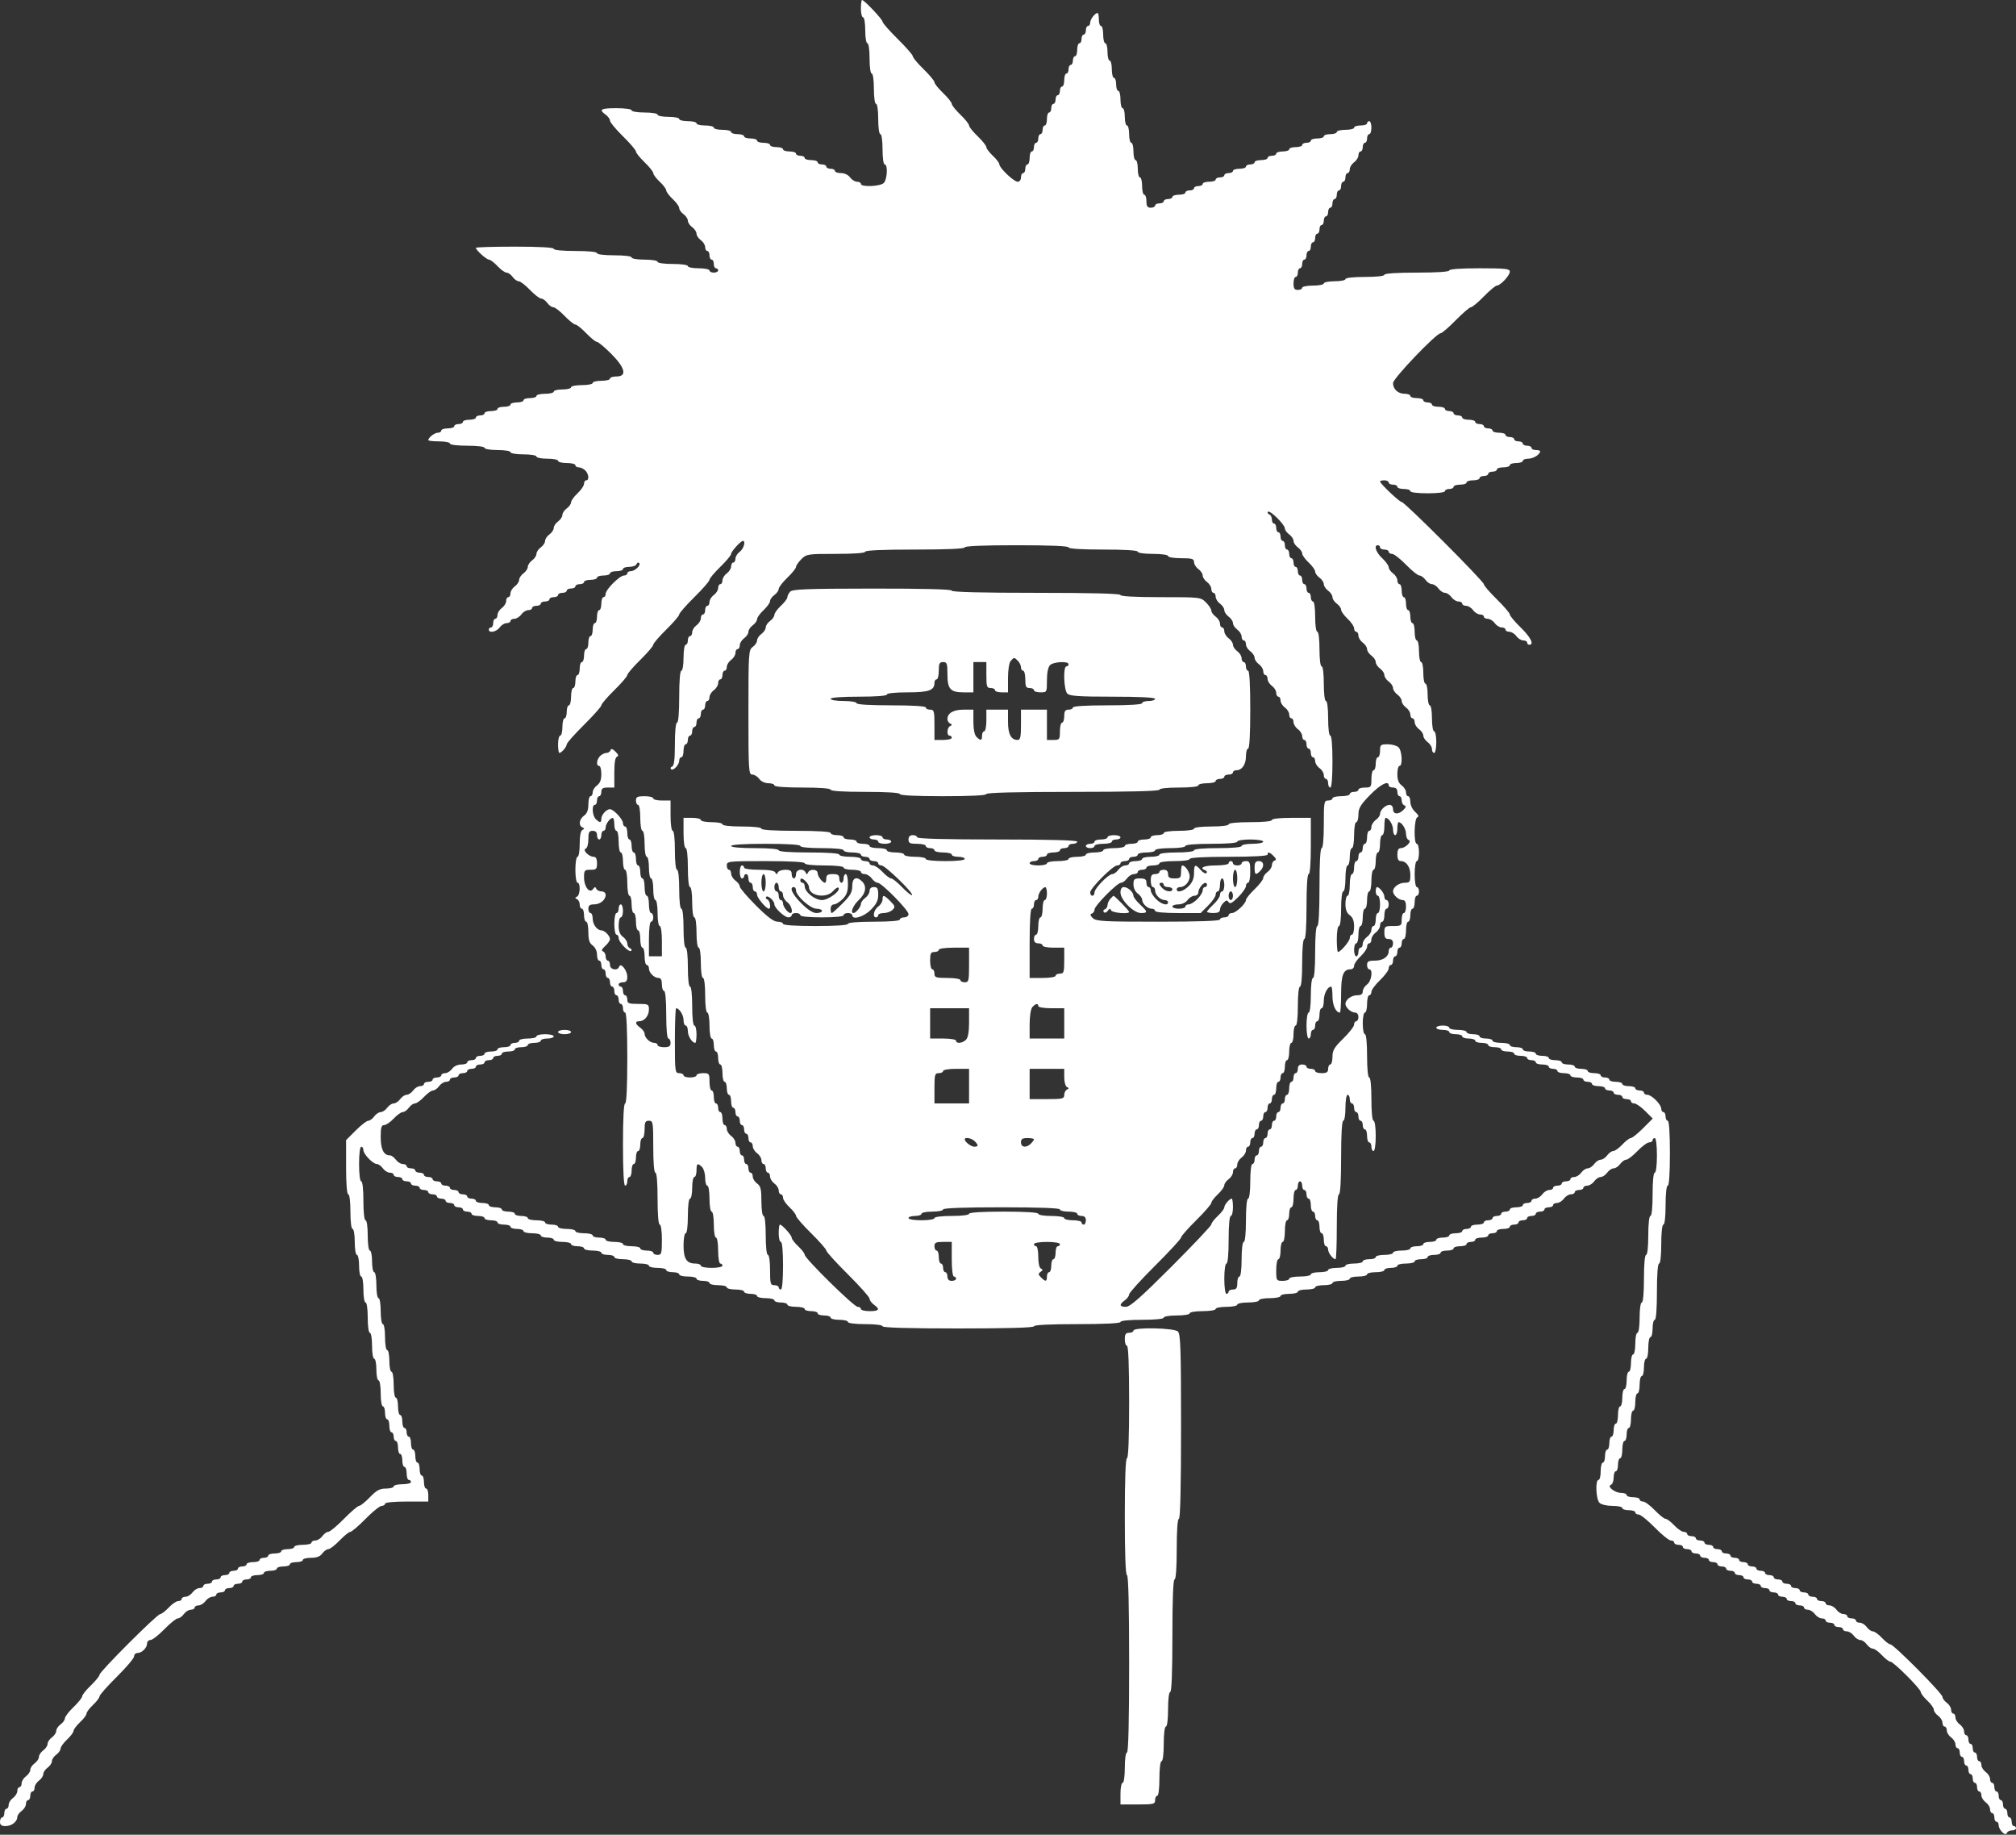<svg width="466" height="424" viewBox="0 0 466 424" fill="none" xmlns="http://www.w3.org/2000/svg">
<rect x="0" y="0" width="466" height="424" fill="#333333" stroke="none"/>
<path fill-rule="evenodd" clip-rule="evenodd" d="M199 2C199 3.1 199.225 4 199.5 4C199.778 4 200 5.333 200 7C200 8.666 200.222 10 200.5 10C200.785 10 201 11.5 201 13.5C201 15.5 201.215 17 201.5 17C201.785 17 202 18.5 202 20.5C202 22.5 202.215 24 202.5 24C202.785 24 203 25.5 203 27.5C203 29.5 203.215 31 203.5 31C203.785 31 204 32.5 204 34.5C204 36.5 204.215 38 204.5 38C205.267 38 205.094 41.478 204.286 42.285C203.475 43.097 199 43.279 199 42.5C199 42.225 198.6 42 198.111 42C197.621 42 196.896 41.55 196.5 41C196.076 40.413 195.205 40 194.389 40C193.625 40 193 39.775 193 39.5C193 39.225 192.55 39 192 39C191.45 39 191 38.775 191 38.5C191 38.225 190.55 38 190 38C189.45 38 189 37.775 189 37.5C189 37.225 188.325 37 187.5 37C186.675 37 186 36.775 186 36.5C186 36.225 185.55 36 185 36C184.45 36 184 35.775 184 35.5C184 35.225 183.325 35 182.5 35C181.675 35 181 34.775 181 34.5C181 34.225 180.325 34 179.5 34C178.675 34 178 33.775 178 33.5C178 33.225 177.325 33 176.5 33C175.675 33 175 32.775 175 32.5C175 32.225 174.325 32 173.5 32C172.675 32 172 31.775 172 31.5C172 31.225 171.325 31 170.5 31C169.675 31 169 30.775 169 30.5C169 30.225 168.1 30 167 30C165.9 30 165 29.775 165 29.5C165 29.225 164.1 29 163 29C161.9 29 161 28.775 161 28.5C161 28.225 160.1 28 159 28C157.9 28 157 27.775 157 27.5C157 27.225 155.875 27 154.5 27C153.125 27 152 26.775 152 26.5C152 26.222 150.666 26 149 26C147.334 26 146 25.778 146 25.5C146 25.215 144.5 25 142.5 25C138.839 25 138.337 25.301 140 26.5C140.55 26.896 141 27.521 141 27.888C141 28.255 142.35 29.881 144 31.5C145.65 33.12 147 34.7 147 35.011C147 35.324 147.9 36.443 149 37.5C150.1 38.557 151 39.687 151 40.01C151 40.334 151.675 41.23 152.5 42C153.325 42.77 154 43.67 154 44C154 44.33 154.675 45.23 155.5 46C156.325 46.77 157 47.712 157 48.09C157 48.469 157.45 49.103 158 49.5C158.55 49.897 159 50.572 159 51C159 51.428 159.45 52.103 160 52.5C160.55 52.897 161 53.572 161 54C161 54.428 161.45 55.103 162 55.5C162.55 55.897 163 56.621 163 57.111C163 57.599 163.225 58 163.5 58C163.775 58 164 58.45 164 59C164 59.55 164.225 60 164.5 60C164.775 60 165 60.45 165 61C165 61.55 165.225 62 165.5 62C165.775 62 166 62.225 166 62.5C166 62.775 165.55 63 165 63C164.45 63 164 62.775 164 62.5C164 62.225 162.875 62 161.5 62C160.125 62 159 61.775 159 61.5C159 61.215 157.5 61 155.5 61C153.5 61 152 60.785 152 60.5C152 60.222 150.666 60 149 60C147.334 60 146 59.778 146 59.5C146 59.209 144.333 59 142 59C139.667 59 138 58.791 138 58.5C138 58.2 136 58 133 58C130 58 128 57.8 128 57.5C128 57.185 124.667 57 119 57C114.05 57 110 57.123 110 57.273C110 57.788 112.455 60 113.026 60C113.341 60 114.229 60.675 115 61.5C115.771 62.325 116.711 63 117.09 63C117.469 63 118.104 63.45 118.5 64C118.896 64.55 119.526 65 119.899 65C120.273 65 121.443 65.9 122.5 67C123.557 68.1 124.727 69 125.1 69C125.474 69 126.104 69.45 126.5 70C126.896 70.55 127.526 71 127.9 71C128.273 71 129.443 71.9 130.5 73C131.557 74.1 132.682 75 133 75C133.318 75 134.443 75.9 135.5 77C136.557 78.1 137.669 79 137.971 79C138.274 79 139.755 80.233 141.261 81.739C144.527 85.005 144.997 87 142.5 87C141.675 87 141 87.225 141 87.5C141 87.775 140.1 88 139 88C137.9 88 137 88.225 137 88.5C137 88.775 135.875 89 134.5 89C133.125 89 132 89.225 132 89.5C132 89.775 131.1 90 130 90C128.9 90 128 90.225 128 90.5C128 90.775 127.1 91 126 91C124.9 91 124 91.225 124 91.5C124 91.775 123.325 92 122.5 92C121.675 92 121 92.225 121 92.5C121 92.775 120.325 93 119.5 93C118.675 93 118 93.225 118 93.5C118 93.775 117.325 94 116.5 94C115.675 94 115 94.225 115 94.5C115 94.775 114.325 95 113.5 95C112.675 95 112 95.225 112 95.5C112 95.775 111.55 96 111 96C110.45 96 110 96.225 110 96.5C110 96.775 109.325 97 108.5 97C107.675 97 107 97.225 107 97.5C107 97.775 106.55 98 106 98C105.45 98 105 98.225 105 98.5C105 98.775 104.325 99 103.5 99C102.675 99 102 99.225 102 99.5C102 99.775 101.647 100 101.215 100C100.457 100 99 101.128 99 101.715C99 101.872 100.125 102 101.5 102C102.875 102 104 102.225 104 102.5C104 102.792 105.667 103 108 103C110.333 103 112 103.208 112 103.5C112 103.778 113.334 104 115 104C116.666 104 118 104.222 118 104.5C118 104.778 119.334 105 121 105C122.666 105 124 105.222 124 105.5C124 105.775 125.125 106 126.5 106C127.875 106 129 106.225 129 106.5C129 106.775 129.9 107 131 107C132.1 107 133 107.225 133 107.5C133 107.775 133.354 108 133.786 108C134.218 108 134.893 108.322 135.286 108.715C136.105 109.534 136.243 111 135.5 111C135.225 111 135 111.359 135 111.799C135 112.239 134.325 113.229 133.5 114C132.675 114.771 132 115.711 132 116.09C132 116.469 131.55 117.104 131 117.5C130.45 117.896 130 118.572 130 119C130 119.428 129.55 120.104 129 120.5C128.45 120.896 128 121.572 128 122C128 122.428 127.55 123.104 127 123.5C126.45 123.896 126 124.572 126 125C126 125.428 125.55 126.104 125 126.5C124.45 126.896 124 127.572 124 128C124 128.428 123.55 129.104 123 129.5C122.45 129.896 122 130.572 122 131C122 131.428 121.55 132.104 121 132.5C120.45 132.896 120 133.572 120 134C120 134.428 119.55 135.104 119 135.5C118.45 135.896 118 136.621 118 137.111C118 137.6 117.775 138 117.5 138C117.225 138 117 138.4 117 138.889C117 139.379 116.55 140.104 116 140.5C115.45 140.896 115 141.621 115 142.111C115 142.6 114.775 143 114.5 143C114.225 143 114 143.45 114 144C114 144.55 113.775 145 113.5 145C113.225 145 113 145.225 113 145.5C113 146.384 114.756 146.033 115.5 145C115.896 144.45 116.621 144 117.11 144C117.599 144 118 143.775 118 143.5C118 143.225 118.401 143 118.89 143C119.379 143 120.104 142.55 120.5 142C120.896 141.45 121.621 141 122.11 141C122.599 141 123 140.775 123 140.5C123 140.225 123.45 140 124 140C124.55 140 125 139.775 125 139.5C125 139.225 125.45 139 126 139C126.55 139 127 138.775 127 138.5C127 138.225 127.45 138 128 138C128.55 138 129 137.775 129 137.5C129 137.225 129.45 137 130 137C130.55 137 131 136.775 131 136.5C131 136.225 131.45 136 132 136C132.55 136 133 135.775 133 135.5C133 135.225 133.45 135 134 135C134.55 135 135 134.775 135 134.5C135 134.225 135.675 134 136.5 134C137.325 134 138 133.775 138 133.5C138 133.225 138.675 133 139.5 133C140.325 133 141 132.775 141 132.5C141 132.225 141.675 132 142.5 132C143.325 132 144 131.775 144 131.5C144 131.225 144.656 131 145.458 131C146.26 131 147.017 130.719 147.14 130.375C147.262 130.032 147.533 129.908 147.741 130.101C148.247 130.571 146.776 132 145.786 132C145.354 132 145 132.225 145 132.5C145 132.775 144.655 133 144.234 133C143.238 133 140 136.238 140 137.233C140 137.655 139.775 138 139.5 138C139.225 138 139 138.675 139 139.5C139 140.325 138.775 141 138.5 141C138.225 141 138 141.675 138 142.5C138 143.325 137.775 144 137.5 144C137.225 144 137 144.675 137 145.5C137 146.325 136.775 147 136.5 147C136.225 147 136 147.675 136 148.5C136 149.325 135.775 150 135.5 150C135.225 150 135 150.675 135 151.5C135 152.325 134.775 153 134.5 153C134.225 153 134 153.675 134 154.5C134 155.325 133.775 156 133.5 156C133.225 156 133 156.675 133 157.5C133 158.325 132.775 159 132.5 159C132.225 159 132 159.9 132 161C132 162.1 131.775 163 131.5 163C131.225 163 131 163.675 131 164.5C131 165.325 130.775 166 130.5 166C130.225 166 130 166.9 130 168C130 169.1 129.775 170 129.5 170C129.225 170 129 170.9 129 172C129 173.1 129.129 174 129.286 174C129.786 174 131 172.593 131 172.014C131 171.708 132.8 169.677 135 167.5C137.2 165.323 139 163.295 139 162.993C139 162.691 140.35 161.12 142 159.5C143.65 157.88 145 156.306 145 156C145 155.694 146.35 154.12 148 152.5C149.65 150.88 151 149.306 151 149C151 148.694 152.35 147.12 154 145.5C155.65 143.88 157 142.307 157 142.004C157 141.7 158.575 139.898 160.5 138C162.425 136.102 164 134.298 164 133.991C164 133.685 165.125 132.339 166.5 131C167.875 129.661 169 128.315 169 128.009C169 127.45 171.22 125 171.727 125C172.43 125 171.89 126.859 171 127.5C170.45 127.896 170 128.621 170 129.111C170 129.6 169.775 130 169.5 130C169.225 130 169 130.4 169 130.889C169 131.379 168.55 132.104 168 132.5C167.45 132.896 167 133.621 167 134.111C167 134.6 166.775 135 166.5 135C166.225 135 166 135.4 166 135.889C166 136.379 165.55 137.104 165 137.5C164.45 137.896 164 138.621 164 139.111C164 139.6 163.775 140 163.5 140C163.225 140 163 140.45 163 141C163 141.55 162.775 142 162.5 142C162.225 142 162 142.4 162 142.889C162 143.379 161.55 144.104 161 144.5C160.45 144.896 160 145.621 160 146.111C160 146.6 159.775 147 159.5 147C159.225 147 159 147.45 159 148C159 148.55 158.775 149 158.5 149C158.222 149 158 150.334 158 152C158 153.666 157.778 155 157.5 155C157.194 155 157 157.333 157 161C157 164.667 156.806 167 156.5 167C156.201 167 156 168.986 156 171.958C156 175.472 155.818 176.982 155.375 177.14C155.032 177.263 154.908 177.533 155.101 177.741C155.571 178.247 157 176.775 157 175.785C157 175.353 157.225 175 157.5 175C157.775 175 158 174.325 158 173.5C158 172.675 158.225 172 158.5 172C158.775 172 159 171.55 159 171C159 170.45 159.225 170 159.5 170C159.775 170 160 169.55 160 169C160 168.45 160.225 168 160.5 168C160.775 168 161 167.55 161 167C161 166.45 161.225 166 161.5 166C161.775 166 162 165.55 162 165C162 164.45 162.225 164 162.5 164C162.775 164 163 163.55 163 163C163 162.45 163.225 162 163.5 162C163.775 162 164 161.6 164 161.111C164 160.621 164.45 159.896 165 159.5C165.55 159.104 166 158.379 166 157.889C166 157.4 166.225 157 166.5 157C166.775 157 167 156.55 167 156C167 155.45 167.225 155 167.5 155C167.775 155 168 154.6 168 154.111C168 153.621 168.45 152.896 169 152.5C169.55 152.104 170 151.379 170 150.889C170 150.4 170.225 150 170.5 150C170.775 150 171 149.6 171 149.111C171 148.621 171.45 147.896 172 147.5C172.55 147.104 173 146.428 173 146C173 145.572 173.45 144.896 174 144.5C174.55 144.104 175 143.469 175 143.09C175 142.711 175.675 141.771 176.5 141C177.325 140.229 178 139.289 178 138.91C178 138.531 178.45 137.896 179 137.5C179.55 137.104 180 136.474 180 136.1C180 135.727 180.9 134.557 182 133.5C183.1 132.443 184 131.326 184 131.017C184 130.708 184.552 129.903 185.227 129.228C186.409 128.045 186.703 128 193.227 128C197.409 128 200 127.808 200 127.5C200 127.181 204.167 127 211.5 127C218.833 127 223 126.819 223 126.5C223 126.181 227.333 126 235 126C242.667 126 247 126.181 247 126.5C247 126.812 250 127 255 127C260 127 263 127.188 263 127.5C263 127.785 264.5 128 266.5 128C268.5 128 270 128.215 270 128.5C270 128.778 271.334 129 273 129C275.543 129 276 129.135 276 129.889C276 130.379 276.45 131.104 277 131.5C277.55 131.896 278 132.572 278 133C278 133.428 278.45 134.104 279 134.5C279.55 134.896 280 135.621 280 136.111C280 136.6 280.225 137 280.5 137C280.775 137 281 137.4 281 137.889C281 138.379 281.45 139.104 282 139.5C282.55 139.896 283 140.572 283 141C283 141.428 283.45 142.104 284 142.5C284.55 142.896 285 143.572 285 144C285 144.428 285.45 145.104 286 145.5C286.55 145.896 287 146.621 287 147.111C287 147.6 287.225 148 287.5 148C287.775 148 288 148.4 288 148.889C288 149.379 288.45 150.104 289 150.5C289.55 150.896 290 151.572 290 152C290 152.428 290.45 153.104 291 153.5C291.55 153.896 292 154.621 292 155.111C292 155.6 292.225 156 292.5 156C292.775 156 293 156.4 293 156.889C293 157.379 293.45 158.104 294 158.5C294.55 158.896 295 159.621 295 160.111C295 160.6 295.225 161 295.5 161C295.775 161 296 161.4 296 161.889C296 162.379 296.45 163.104 297 163.5C297.55 163.896 298 164.621 298 165.111C298 165.6 298.225 166 298.5 166C298.775 166 299 166.4 299 166.889C299 167.379 299.45 168.104 300 168.5C300.55 168.896 301 169.621 301 170.111C301 170.6 301.225 171 301.5 171C301.775 171 302 171.45 302 172C302 172.55 302.225 173 302.5 173C302.775 173 303 173.45 303 174C303 174.55 303.225 175 303.5 175C303.775 175 304 175.4 304 175.889C304 176.379 304.45 177.104 305 177.5C305.55 177.896 306 178.621 306 179.111C306 179.6 306.225 180 306.5 180C306.775 180 307 180.45 307 181C307 181.55 307.225 182 307.5 182C307.806 182 308 179.667 308 176C308 172.333 307.806 170 307.5 170C307.208 170 307 168.333 307 166C307 163.667 306.792 162 306.5 162C306.208 162 306 160.333 306 158C306 155.667 305.792 154 305.5 154C305.208 154 305 152.333 305 150C305 147.667 304.792 146 304.5 146C304.215 146 304 144.5 304 142.5C304 140.5 303.785 139 303.5 139C303.225 139 303 138.55 303 138C303 137.45 302.775 137 302.5 137C302.225 137 302 136.55 302 136C302 135.45 301.775 135 301.5 135C301.225 135 301 134.55 301 134C301 133.45 300.775 133 300.5 133C300.225 133 300 132.55 300 132C300 131.45 299.775 131 299.5 131C299.225 131 299 130.55 299 130C299 129.45 298.775 129 298.5 129C298.225 129 298 128.55 298 128C298 127.45 297.775 127 297.5 127C297.225 127 297 126.55 297 126C297 125.45 296.775 125 296.5 125C296.225 125 296 124.55 296 124C296 123.45 295.775 123 295.5 123C295.225 123 295 122.55 295 122C295 121.45 294.775 121 294.5 121C294.225 121 294 120.569 294 120.042C294 119.515 293.719 118.983 293.375 118.86C293.032 118.737 292.904 118.471 293.091 118.268C293.521 117.805 297 121.235 297 122.123C297 122.484 297.45 123.104 298 123.5C298.55 123.896 299 124.572 299 125C299 125.428 299.45 126.104 300 126.5C300.55 126.896 301 127.531 301 127.91C301 128.289 301.675 129.229 302.5 130C303.325 130.771 304 131.711 304 132.09C304 132.469 304.45 133.104 305 133.5C305.55 133.896 306 134.572 306 135C306 135.428 306.45 136.104 307 136.5C307.55 136.896 308 137.572 308 138C308 138.428 308.45 139.104 309 139.5C309.55 139.896 310 140.531 310 140.91C310 141.289 310.675 142.229 311.5 143C312.325 143.771 313 144.761 313 145.201C313 145.641 313.225 146 313.5 146C313.775 146 314 146.4 314 146.889C314 147.379 314.45 148.104 315 148.5C315.55 148.896 316 149.572 316 150C316 150.428 316.45 151.104 317 151.5C317.55 151.896 318 152.572 318 153C318 153.428 318.45 154.104 319 154.5C319.55 154.896 320 155.572 320 156C320 156.428 320.45 157.104 321 157.5C321.55 157.896 322 158.572 322 159C322 159.428 322.45 160.104 323 160.5C323.55 160.896 324 161.572 324 162C324 162.428 324.45 163.104 325 163.5C325.55 163.896 326 164.621 326 165.111C326 165.6 326.225 166 326.5 166C326.775 166 327 166.4 327 166.889C327 167.379 327.45 168.104 328 168.5C328.55 168.896 329 169.572 329 170C329 170.428 329.45 171.104 330 171.5C330.55 171.896 331 172.621 331 173.111C331 173.6 331.225 174 331.5 174C331.775 174 332 172.875 332 171.5C332 170.125 331.775 169 331.5 169C331.222 169 331 167.666 331 166C331 164.334 330.778 163 330.5 163C330.225 163 330 161.875 330 160.5C330 159.125 329.775 158 329.5 158C329.225 158 329 156.875 329 155.5C329 154.125 328.775 153 328.5 153C328.225 153 328 151.875 328 150.5C328 149.125 327.775 148 327.5 148C327.225 148 327 147.1 327 146C327 144.9 326.775 144 326.5 144C326.225 144 326 143.325 326 142.5C326 141.675 325.775 141 325.5 141C325.225 141 325 140.325 325 139.5C325 138.675 324.775 138 324.5 138C324.225 138 324 137.325 324 136.5C324 135.675 323.775 135 323.5 135C323.225 135 323 134.6 323 134.111C323 133.621 322.55 132.896 322 132.5C321.45 132.104 321 131.469 321 131.09C321 130.711 320.325 129.771 319.5 129C318.039 127.635 317.494 126 318.5 126C318.775 126 319 126.225 319 126.5C319 126.775 319.45 127 320 127C320.55 127 321 127.225 321 127.5C321 127.775 321.352 128 321.783 128C322.213 128 323.661 129.125 325 130.5C326.339 131.875 327.737 133 328.107 133C328.477 133 329.104 133.45 329.5 134C329.896 134.55 330.572 135 331 135C331.428 135 332.104 135.45 332.5 136C332.896 136.55 333.572 137 334 137C334.428 137 335.104 137.45 335.5 138C335.896 138.55 336.621 139 337.111 139C337.6 139 338 139.225 338 139.5C338 139.775 338.4 140 338.889 140C339.379 140 340.104 140.45 340.5 141C340.896 141.55 341.621 142 342.111 142C342.6 142 343 142.225 343 142.5C343 142.775 343.4 143 343.889 143C344.379 143 345.104 143.45 345.5 144C345.896 144.55 346.621 145 347.111 145C347.6 145 348 145.225 348 145.5C348 145.775 348.4 146 348.889 146C349.379 146 350.104 146.45 350.5 147C350.896 147.55 351.621 148 352.111 148C352.6 148 353 148.225 353 148.5C353 148.775 353.225 149 353.5 149C354.689 149 353.818 147.257 351.5 145C350.125 143.661 349 142.313 349 142.005C349 141.697 347.65 140.12 346 138.5C344.35 136.88 343 135.317 343 135.025C343 134.34 324.674 116 323.99 116C323.471 116 319 111.756 319 111.263C319 111.119 319.45 111 320 111C320.55 111 321 111.225 321 111.5C321 111.775 321.45 112 322 112C322.55 112 323 112.225 323 112.5C323 112.775 323.675 113 324.5 113C325.325 113 326 113.225 326 113.5C326 113.792 327.667 114 330 114C332.333 114 334 113.792 334 113.5C334 113.225 334.45 113 335 113C335.55 113 336 112.775 336 112.5C336 112.225 336.675 112 337.5 112C338.325 112 339 111.775 339 111.5C339 111.225 339.675 111 340.5 111C341.325 111 342 110.775 342 110.5C342 110.225 342.45 110 343 110C343.55 110 344 109.775 344 109.5C344 109.225 344.45 109 345 109C345.55 109 346 108.775 346 108.5C346 108.225 346.675 108 347.5 108C348.325 108 349 107.775 349 107.5C349 107.225 349.675 107 350.5 107C351.325 107 352 106.775 352 106.5C352 106.225 352.578 106 353.285 106C354.444 106 356 105.017 356 104.285C356 104.128 355.55 104 355 104C354.45 104 354 103.775 354 103.5C354 103.225 353.55 103 353 103C352.45 103 352 102.775 352 102.5C352 102.225 351.55 102 351 102C350.45 102 350 101.775 350 101.5C350 101.225 349.55 101 349 101C348.45 101 348 100.775 348 100.5C348 100.225 347.325 100 346.5 100C345.675 100 345 99.775 345 99.5C345 99.225 344.55 99 344 99C343.45 99 343 98.775 343 98.5C343 98.225 342.55 98 342 98C341.45 98 341 97.775 341 97.5C341 97.225 340.325 97 339.5 97C338.675 97 338 96.775 338 96.5C338 96.225 337.55 96 337 96C336.45 96 336 95.775 336 95.5C336 95.225 335.55 95 335 95C334.45 95 334 94.775 334 94.5C334 94.225 333.325 94 332.5 94C331.675 94 331 93.775 331 93.5C331 93.225 330.55 93 330 93C329.45 93 329 92.775 329 92.5C329 92.225 328.325 92 327.5 92C326.675 92 326 91.775 326 91.5C326 91.225 325.422 91 324.715 91C323.16 91 322 89.945 322 88.53C322 87.455 331.995 77 333.022 77C333.316 77 334.88 75.65 336.5 74C338.12 72.35 339.697 71 340.005 71C340.313 71 341.661 69.875 343 68.5C344.339 67.125 345.685 66 345.991 66C346.819 66 349 63.66 349 62.773C349 62.112 347.981 62 342 62C337.667 62 335 62.191 335 62.5C335 62.811 332.167 63 327.5 63C322.833 63 320 63.189 320 63.5C320 63.797 318.167 64 315.5 64C312.833 64 311 64.204 311 64.5C311 64.775 309.875 65 308.5 65C307.125 65 306 65.225 306 65.5C306 65.775 304.875 66 303.5 66C302.125 66 301 66.225 301 66.5C301 66.775 300.55 67 300 67C299.222 67 299 66.666 299 65.5C299 64.675 299.225 64 299.5 64C299.775 64 300 63.55 300 63C300 62.45 300.225 62 300.5 62C300.775 62 301 61.55 301 61C301 60.45 301.225 60 301.5 60C301.775 60 302 59.55 302 59C302 58.45 302.225 58 302.5 58C302.775 58 303 57.55 303 57C303 56.45 303.225 56 303.5 56C303.775 56 304 55.55 304 55C304 54.45 304.225 54 304.5 54C304.775 54 305 53.55 305 53C305 52.45 305.225 52 305.5 52C305.775 52 306 51.55 306 51C306 50.45 306.225 50 306.5 50C306.775 50 307 49.55 307 49C307 48.45 307.225 48 307.5 48C307.775 48 308 47.55 308 47C308 46.45 308.225 46 308.5 46C308.775 46 309 45.55 309 45C309 44.45 309.225 44 309.5 44C309.775 44 310 43.55 310 43C310 42.45 310.225 42 310.5 42C310.775 42 311 41.55 311 41C311 40.45 311.225 40 311.5 40C311.775 40 312 39.599 312 39.111C312 38.621 312.45 37.897 313 37.5C313.55 37.103 314 36.379 314 35.889C314 35.401 314.225 35 314.5 35C314.775 35 315 34.55 315 34C315 33.45 315.225 33 315.5 33C315.775 33 316 32.55 316 32C316 31.45 316.225 31 316.5 31C316.775 31 317 30.325 317 29.5C317 28.675 316.775 28 316.5 28C316.225 28 316 28.225 316 28.5C316 28.775 315.325 29 314.5 29C313.675 29 313 29.225 313 29.5C313 29.775 312.1 30 311 30C309.9 30 309 30.225 309 30.5C309 30.775 308.325 31 307.5 31C306.675 31 306 31.225 306 31.5C306 31.775 305.325 32 304.5 32C303.675 32 303 32.225 303 32.5C303 32.775 302.55 33 302 33C301.45 33 301 33.225 301 33.5C301 33.775 300.325 34 299.5 34C298.675 34 298 34.225 298 34.5C298 34.775 297.325 35 296.5 35C295.675 35 295 35.225 295 35.5C295 35.775 294.55 36 294 36C293.45 36 293 36.225 293 36.5C293 36.775 292.325 37 291.5 37C290.675 37 290 37.225 290 37.5C290 37.775 289.55 38 289 38C288.45 38 288 38.225 288 38.5C288 38.775 287.325 39 286.5 39C285.675 39 285 39.225 285 39.5C285 39.775 284.55 40 284 40C283.45 40 283 40.225 283 40.5C283 40.775 282.55 41 282 41C281.45 41 281 41.225 281 41.5C281 41.775 280.325 42 279.5 42C278.675 42 278 42.225 278 42.5C278 42.775 277.55 43 277 43C276.45 43 276 43.225 276 43.5C276 43.775 275.55 44 275 44C274.45 44 274 44.225 274 44.5C274 44.775 273.325 45 272.5 45C271.675 45 271 45.225 271 45.5C271 45.775 270.55 46 270 46C269.45 46 269 46.225 269 46.5C269 46.775 268.55 47 268 47C267.45 47 267 47.225 267 47.5C267 47.775 266.55 48 266 48C265.222 48 265 47.666 265 46.5C265 45.675 264.775 45 264.5 45C264.225 45 264 44.1 264 43C264 41.9 263.775 41 263.5 41C263.225 41 263 40.1 263 39C263 37.9 262.775 37 262.5 37C262.225 37 262 36.1 262 35C262 33.9 261.775 33 261.5 33C261.225 33 261 32.1 261 31C261 29.9 260.775 29 260.5 29C260.225 29 260 28.1 260 27C260 25.9 259.775 25 259.5 25C259.225 25 259 24.1 259 23C259 21.9 258.775 21 258.5 21C258.225 21 258 20.325 258 19.5C258 18.675 257.775 18 257.5 18C257.225 18 257 17.1 257 16C257 14.9 256.775 14 256.5 14C256.225 14 256 13.1 256 12C256 10.9 255.775 10 255.5 10C255.225 10 255 9.1 255 8C255 6.9 254.775 6 254.5 6C254.225 6 254 5.325 254 4.5C254 3.675 253.872 3 253.715 3C253.128 3 252 4.457 252 5.215C252 5.647 251.775 6 251.5 6C251.225 6 251 6.45 251 7C251 7.55 250.775 8 250.5 8C250.225 8 250 8.45 250 9C250 9.55 249.775 10 249.5 10C249.225 10 249 10.675 249 11.5C249 12.325 248.775 13 248.5 13C248.225 13 248 13.45 248 14C248 14.55 247.775 15 247.5 15C247.225 15 247 15.45 247 16C247 16.55 246.775 17 246.5 17C246.225 17 246 17.675 246 18.5C246 19.325 245.775 20 245.5 20C245.225 20 245 20.45 245 21C245 21.55 244.775 22 244.5 22C244.225 22 244 22.45 244 23C244 23.55 243.775 24 243.5 24C243.225 24 243 24.45 243 25C243 25.55 242.775 26 242.5 26C242.225 26 242 26.675 242 27.5C242 28.325 241.775 29 241.5 29C241.225 29 241 29.45 241 30C241 30.55 240.775 31 240.5 31C240.225 31 240 31.45 240 32C240 32.55 239.775 33 239.5 33C239.225 33 239 33.45 239 34C239 34.55 238.775 35 238.5 35C238.225 35 238 35.675 238 36.5C238 37.325 237.775 38 237.5 38C237.225 38 237 38.45 237 39C237 39.55 236.775 40 236.5 40C236.225 40 236 40.45 236 41C236 41.565 235.667 42 235.234 42C234.349 42 231 38.81 231 37.968C231 37.656 230.325 36.77 229.5 36C228.675 35.23 228 34.334 228 34.01C228 33.687 227.1 32.557 226 31.5C224.9 30.443 224 29.318 224 29C224 28.682 223.1 27.557 222 26.5C220.9 25.443 220 24.318 220 24C220 23.682 219.1 22.557 218 21.5C216.9 20.443 216 19.321 216 19.006C216 18.692 214.875 17.34 213.5 16C212.125 14.661 211 13.315 211 13.008C211 12.702 209.425 10.899 207.5 9C205.575 7.101 204 5.306 204 5.011C204 4.477 199.768 0 199.263 0C199.119 0 199 0.9 199 2ZM182.625 136.748C182.282 137.138 182 137.715 182 138.029C182 138.342 181.325 139.229 180.5 140C179.675 140.771 179 141.711 179 142.09C179 142.469 178.55 143.104 178 143.5C177.45 143.896 177 144.572 177 145C177 145.428 176.55 146.104 176 146.5C175.45 146.896 175 147.572 175 148C175 148.428 174.55 149.104 174 149.5C173.04 150.192 173 150.795 173 164.611C173 178.072 173.057 179 173.889 179C174.379 179 175.104 179.45 175.5 180C175.924 180.587 176.795 181 177.611 181C178.375 181 179 181.225 179 181.5C179 181.808 181.5 182 185.5 182C189.5 182 192 182.192 192 182.5C192 182.812 195 183 200 183C205 183 208 183.188 208 183.5C208 183.817 211.667 184 218 184C224.333 184 228 183.817 228 183.5C228 183.175 235 183 248 183C261 183 268 182.825 268 182.5C268 182.204 269.833 182 272.5 182C275.167 182 277 181.796 277 181.5C277 181.225 277.9 181 279 181C280.1 181 281 180.775 281 180.5C281 180.225 281.45 180 282 180C282.55 180 283 179.775 283 179.5C283 179.225 283.45 179 284 179C284.55 179 285 178.775 285 178.5C285 178.225 285.353 178 285.785 178C287.088 178 288 176.676 288 174.785C288 173.803 288.225 173 288.5 173C288.815 173 289 169.667 289 164C289 158.333 288.815 155 288.5 155C288.225 155 288 154.55 288 154C288 153.45 287.775 153 287.5 153C287.225 153 287 152.6 287 152.111C287 151.621 286.55 150.896 286 150.5C285.45 150.104 285 149.428 285 149C285 148.572 284.55 147.896 284 147.5C283.45 147.104 283 146.379 283 145.889C283 145.4 282.775 145 282.5 145C282.225 145 282 144.6 282 144.111C282 143.621 281.55 142.896 281 142.5C280.45 142.104 280 141.481 280 141.117C280 140.753 279.447 139.903 278.772 139.228C277.558 138.013 277.451 138 268.272 138C262.424 138 259 137.815 259 137.5C259 137.175 252.167 137 239.5 137C226.833 137 220 136.825 220 136.5C220 136.176 213.554 136.007 201.625 136.019C186.398 136.035 183.143 136.159 182.625 136.748ZM235.286 152.715C235.679 153.107 236 153.782 236 154.215C236 154.647 236.225 155 236.5 155C236.775 155 237 155.9 237 157C237 158.666 237.166 159 238 159C238.55 159 239 159.225 239 159.5C239 159.775 239.675 160 240.5 160C241.987 160 242 159.976 242 157.215C242 155.467 242.266 154.163 242.714 153.715C243.522 152.907 247 152.733 247 153.5C247 153.775 246.775 154 246.5 154C245.706 154 245.892 159.463 246.714 160.285C247.284 160.856 249.4 161 257.215 161C263.405 161 267 161.183 267 161.5C267 161.775 266.325 162 265.5 162C264.675 162 264 162.225 264 162.5C264 162.812 261 163 256 163C251 163 248 163.188 248 163.5C248 163.775 247.55 164 247 164C246.222 164 246 164.334 246 165.5C246 166.325 245.775 167 245.5 167C245.225 167 245 167.9 245 169C245 170.889 244.916 171 243.5 171H242V167.5V164H239H236V167.5C236 170.349 235.853 171 235.214 171C233.708 171 233 169.652 233 166.785V164H230.5H228V166.5C228 167.875 227.775 169 227.5 169C227.225 169 227 169.45 227 170C227 171.184 226.683 171.254 225.714 170.285C225.266 169.837 225 168.533 225 166.785V164H222.714C220.378 164 219 164.806 219 166.172C219 166.582 219.282 167.048 219.625 167.208C220.125 167.441 220.125 167.559 219.625 167.792C218.883 168.138 218.779 170 219.5 170C219.775 170 220 170.225 220 170.5C220 170.775 219.1 171 218 171H216V167.5C216 164.333 215.905 164 215 164C214.45 164 214 163.775 214 163.5C214 163.188 211 163 206 163C201 163 198 162.812 198 162.5C198 162.222 196.666 162 195 162C193.334 162 192 161.778 192 161.5C192 161.192 194.5 161 198.5 161C202.5 161 205 160.808 205 160.5C205 160.201 206.929 160 209.786 160C214.715 160 216 159.542 216 157.785C216 157.353 216.225 157 216.5 157C216.775 157 217 156.1 217 155C217 153.334 217.166 153 218 153C218.881 153 219 153.333 219 155.785C219 159.231 219.678 160 222.714 160H225V156.5V153H226.5H228V156C228 158.667 228.111 159 229 159C229.55 159 230 159.225 230 159.5C230 159.775 230.675 160 231.5 160H233V156.729C233 154.824 233.261 153.161 233.625 152.748C234.411 151.854 234.426 151.854 235.286 152.715ZM319 173.5C319 174.325 318.775 175 318.5 175C318.225 175 318 175.675 318 176.5C318 177.325 317.775 178 317.5 178C317.225 178 317 178.9 317 180C317 181.889 316.916 182 315.5 182C314.675 182 314 182.225 314 182.5C314 182.775 313.55 183 313 183C312.45 183 312 183.225 312 183.5C312 183.775 311.1 184 310 184C308.9 184 308 184.225 308 184.5C308 184.775 307.55 185 307 185C306.061 185 306 185.333 306 190.5C306 193.833 305.803 196 305.5 196C305.185 196 305 199.333 305 205C305 210.667 304.815 214 304.5 214C304.194 214 304 216.333 304 220C304 223.667 303.806 226 303.5 226C303.208 226 303 227.667 303 230C303 232.333 302.792 234 302.5 234C302.222 234 302 235.334 302 237C302 238.666 302.222 240 302.5 240C302.775 240 303 239.55 303 239C303 238.45 303.225 238 303.5 238C303.775 238 304 237.55 304 237C304 236.45 304.225 236 304.5 236C304.775 236 305 235.325 305 234.5C305 233.675 305.225 233 305.5 233C305.775 233 306 232.196 306 231.214C306 229.646 306.878 228 307.715 228C307.872 228 308 229.029 308 230.286C308 232.293 308.788 234 309.715 234C309.872 234 310 232.071 310 229.714C310 225.304 310.506 224 312.215 224C312.647 224 313 223.641 313 223.201C313 222.761 313.675 221.771 314.5 221C315.325 220.229 316 219.239 316 218.799C316 218.359 316.225 218 316.5 218C316.775 218 317 217.599 317 217.11C317 216.621 317.45 215.896 318 215.5C318.55 215.104 319 214.379 319 213.889C319 213.4 319.225 213 319.5 213C319.775 213 320 212.325 320 211.5C320 210.675 320.225 210 320.5 210C320.775 210 321 209.55 321 209C321 208.45 320.775 208 320.5 208C320.225 208 320 207.647 320 207.215C320 206.457 318.872 205 318.285 205C318.128 205 318 205.45 318 206C318 206.55 318.225 207 318.5 207C318.775 207 319 207.9 319 209C319 210.1 318.775 211 318.5 211C318.225 211 318 211.675 318 212.5C318 213.325 317.775 214 317.5 214C317.225 214 317 214.4 317 214.889C317 215.379 316.55 216.104 316 216.5C315.45 216.896 315 217.621 315 218.11C315 218.599 314.775 219 314.5 219C314.225 219 314 219.45 314 220C314 220.55 313.775 221 313.5 221C313.225 221 313 220.325 313 219.5C313 218.675 313.225 218 313.5 218C313.775 218 314 217.1 314 216C314 214.9 314.225 214 314.5 214C314.775 214 315 213.1 315 212C315 210.9 315.225 210 315.5 210C315.775 210 316 209.1 316 208C316 206.9 316.225 206 316.5 206C316.775 206 317 204.875 317 203.5C317 202.125 317.225 201 317.5 201C317.775 201 318 200.1 318 199C318 197.9 318.225 197 318.5 197C318.775 197 319 196.1 319 195C319 193.9 319.225 193 319.5 193C319.775 193 320 192.1 320 191C320 189.9 320.128 189 320.285 189C321.017 189 322 190.556 322 191.715C322 192.422 322.225 193 322.5 193C322.775 193 323 192.325 323 191.5C323 190.675 323.128 190 323.285 190C324.007 190 325 191.548 325 192.672C325 193.357 325.279 194.01 325.621 194.124C326.447 194.399 324.881 196 323.785 196C323.246 196 323 196.469 323 197.5C323 198.531 323.246 199 323.785 199C325.088 199 326 200.324 326 202.215C326 203.799 325.855 204 324.715 204C323.376 204 322 205.013 322 206C322 206.827 323.299 208 324.215 208C324.754 208 325 208.469 325 209.5C325 210.325 324.775 211 324.5 211C324.225 211 324 211.675 324 212.5C324 213.916 323.889 214 322 214C320.111 214 320 214.084 320 215.5C320 216.666 320.222 217 321 217C321.666 217 322 217.334 322 218C322 218.55 321.775 219 321.5 219C321.225 219 321 219.354 321 219.786C321 221.089 319.676 222 317.785 222C316.333 222 316 222.187 316 223C316 223.55 316.225 224 316.5 224C317.424 224 317.031 226.757 316 227.5C315.45 227.896 315 228.621 315 229.11C315 229.732 314.614 230 313.715 230C312.376 230 311 231.013 311 232C311 232.827 312.299 234 313.215 234C313.667 234 314 234.424 314 235C314 235.55 313.775 236 313.5 236C313.225 236 313 236.352 313 236.782C313 237.213 311.875 238.661 310.5 240C308.423 242.023 308 242.737 308 244.218C308 245.198 307.775 246 307.5 246C307.225 246 307 246.45 307 247C307 247.778 306.666 248 305.5 248C304.675 248 304 247.775 304 247.5C304 247.225 303.55 247 303 247C302.45 247 302 246.775 302 246.5C302 246.225 301.55 246 301 246C300.334 246 300 246.334 300 247C300 247.55 299.775 248 299.5 248C299.225 248 299 248.45 299 249C299 249.55 298.775 250 298.5 250C298.225 250 298 250.675 298 251.5C298 252.325 297.775 253 297.5 253C297.225 253 297 253.45 297 254C297 254.55 296.775 255 296.5 255C296.225 255 296 255.45 296 256C296 256.55 295.775 257 295.5 257C295.225 257 295 257.45 295 258C295 258.55 294.775 259 294.5 259C294.225 259 294 259.45 294 260C294 260.55 293.775 261 293.5 261C293.225 261 293 261.45 293 262C293 262.55 292.775 263 292.5 263C292.225 263 292 263.45 292 264C292 264.55 291.775 265 291.5 265C291.225 265 291 265.45 291 266C291 266.55 290.775 267 290.5 267C290.225 267 290 267.45 290 268C290 268.55 289.775 269 289.5 269C289.208 269 289 270.667 289 273C289 275.333 288.792 277 288.5 277C288.2 277 288 279 288 282C288 285 287.8 287 287.5 287C287.208 287 287 288.667 287 291C287 293.333 286.792 295 286.5 295C286.225 295 286 295.675 286 296.5C286 297.666 285.778 298 285 298C284.45 298 284 298.225 284 298.5C284 298.775 283.775 299 283.5 299C283.215 299 283 297.5 283 295.5C283 293.5 283.215 292 283.5 292C283.803 292 284 289.833 284 286.5C284 283.167 284.197 281 284.5 281C284.775 281 285 280.1 285 279C285 277.9 284.872 277 284.715 277C284.203 277 283 278.413 283 279.013C283 279.335 282.325 280.229 281.5 281C280.675 281.771 280 282.65 280 282.954C280 283.258 275.839 287.667 270.754 292.753C263.676 299.83 261.213 302 260.254 302C258.741 302 258.652 301.471 260 300.5C260.55 300.104 261 299.485 261 299.125C261 298.765 263.7 295.784 267 292.5C270.3 289.216 273 286.287 273 285.99C273 285.694 274.575 283.898 276.5 282C278.425 280.102 280 278.29 280 277.974C280 277.659 280.675 276.771 281.5 276C282.325 275.229 283 274.288 283 273.91C283 273.531 283.45 272.896 284 272.5C284.55 272.104 285 271.379 285 270.89C285 270.401 285.225 270 285.5 270C285.775 270 286 269.599 286 269.11C286 268.621 286.45 267.896 287 267.5C287.55 267.104 288 266.379 288 265.89C288 265.401 288.225 265 288.5 265C288.775 265 289 264.55 289 264C289 263.45 289.225 263 289.5 263C289.775 263 290 262.55 290 262C290 261.45 290.225 261 290.5 261C290.775 261 291 260.55 291 260C291 259.45 291.225 259 291.5 259C291.775 259 292 258.55 292 258C292 257.45 292.225 257 292.5 257C292.775 257 293 256.55 293 256C293 255.45 293.225 255 293.5 255C293.775 255 294 254.55 294 254C294 253.45 294.225 253 294.5 253C294.775 253 295 252.325 295 251.5C295 250.675 295.225 250 295.5 250C295.775 250 296 249.55 296 249C296 248.45 296.225 248 296.5 248C296.775 248 297 247.325 297 246.5C297 245.675 297.225 245 297.5 245C297.775 245 298 244.1 298 243C298 241.9 298.225 241 298.5 241C298.775 241 299 240.1 299 239C299 237.9 299.225 237 299.5 237C299.796 237 300 235.167 300 232.5C300 229.833 300.204 228 300.5 228C300.803 228 301 225.833 301 222.5C301 219.167 301.197 217 301.5 217C301.811 217 302 214.167 302 209.5C302 204.833 302.189 202 302.5 202C302.808 202 303 199.5 303 195.5V189H298.5C295.833 189 294 189.204 294 189.5C294 189.8 292 190 289 190C286 190 284 190.2 284 190.5C284 190.792 282.333 191 280 191C277.667 191 276 191.208 276 191.5C276 191.785 274.5 192 272.5 192C270.5 192 269 192.215 269 192.5C269 192.775 268.325 193 267.5 193C266.675 193 266 193.225 266 193.5C266 193.775 265.325 194 264.5 194C263.675 194 263 194.225 263 194.5C263 194.775 262.325 195 261.5 195C260.675 195 260 195.225 260 195.5C260 195.775 258.875 196 257.5 196C256.125 196 255 196.225 255 196.5C255 196.775 254.1 197 253 197C251.9 197 251 197.225 251 197.5C251 197.775 250.1 198 249 198C247.9 198 247 198.225 247 198.5C247 198.775 245.875 199 244.5 199C243.125 199 242 199.225 242 199.5C242 199.775 241.1 200 240 200C238.9 200 238 199.775 238 199.5C238 199.225 238.45 199 239 199C239.55 199 240 198.775 240 198.5C240 198.225 240.45 198 241 198C241.55 198 242 197.775 242 197.5C242 197.225 242.675 197 243.5 197C244.325 197 245 196.775 245 196.5C245 196.225 245.45 196 246 196C246.55 196 247 195.775 247 195.5C247 195.225 247.45 195 248 195C248.55 195 249 194.775 249 194.5C249 194.176 242.5 194 230.5 194C218.5 194 212 193.824 212 193.5C212 193.225 211.55 193 211 193C210.334 193 210 193.334 210 194C210 194.834 210.334 195 212 195C213.1 195 214 195.225 214 195.5C214 195.775 214.45 196 215 196C215.55 196 216 196.225 216 196.5C216 196.775 216.9 197 218 197C219.1 197 220 197.225 220 197.5C220 197.775 220.675 198 221.5 198C222.325 198 223 198.225 223 198.5C223 198.796 221.167 199 218.5 199C215.833 199 214 198.796 214 198.5C214 198.225 212.875 198 211.5 198C210.125 198 209 197.775 209 197.5C209 197.225 208.1 197 207 197C205.9 197 205 196.775 205 196.5C205 196.225 204.1 196 203 196C201.9 196 201 195.775 201 195.5C201 195.225 200.325 195 199.5 195C198.675 195 198 194.775 198 194.5C198 194.225 197.325 194 196.5 194C195.675 194 195 193.775 195 193.5C195 193.225 194.325 193 193.5 193C192.675 193 192 192.775 192 192.5C192 192.188 189 192 184 192C179 192 176 191.812 176 191.5C176 191.204 174.167 191 171.5 191C168.833 191 167 190.796 167 190.5C167 190.225 165.875 190 164.5 190C163.125 190 162 189.775 162 189.5C162 189.225 161.1 189 160 189H158V192.5C158 194.5 158.215 196 158.5 196C158.796 196 159 197.833 159 200.5C159 203.167 159.204 205 159.5 205C159.785 205 160 206.5 160 208.5C160 210.5 160.215 212 160.5 212C160.785 212 161 213.5 161 215.5C161 217.5 161.215 219 161.5 219C161.785 219 162 220.5 162 222.5C162 224.5 162.215 226 162.5 226C162.792 226 163 227.667 163 230C163 232.333 163.208 234 163.5 234C163.778 234 164 235.334 164 237C164 238.666 164.222 240 164.5 240C164.775 240 165 240.675 165 241.5C165 242.325 165.225 243 165.5 243C165.775 243 166 243.675 166 244.5C166 245.325 166.225 246 166.5 246C166.775 246 167 246.9 167 248C167 249.1 167.225 250 167.5 250C167.775 250 168 250.675 168 251.5C168 252.325 168.225 253 168.5 253C168.775 253 169 253.675 169 254.5C169 255.325 169.225 256 169.5 256C169.775 256 170 256.45 170 257C170 257.55 170.225 258 170.5 258C170.775 258 171 258.45 171 259C171 259.55 171.225 260 171.5 260C171.775 260 172 260.45 172 261C172 261.55 172.225 262 172.5 262C172.775 262 173 262.45 173 263C173 263.55 173.225 264 173.5 264C173.775 264 174 264.401 174 264.89C174 265.379 174.45 266.104 175 266.5C175.55 266.896 176 267.621 176 268.11C176 268.599 176.225 269 176.5 269C176.775 269 177 269.45 177 270C177 270.55 177.225 271 177.5 271C177.775 271 178 271.401 178 271.89C178 272.379 178.45 273.104 179 273.5C179.55 273.896 180 274.621 180 275.11C180 275.599 180.225 276 180.5 276C180.775 276 181 276.359 181 276.799C181 277.239 181.675 278.229 182.5 279C183.325 279.771 184 280.659 184 280.974C184 281.29 185.575 283.102 187.5 285C189.425 286.898 191 288.696 191 288.994C191 289.291 193.25 291.769 196 294.5C198.75 297.231 201 299.761 201 300.122C201 300.484 201.45 301.104 202 301.5C203.499 302.581 203.22 303 201 303C199.9 303 199 302.775 199 302.5C199 302.225 198.66 302 198.245 302C197.384 302 186 290.803 186 289.956C186 289.651 185.325 288.771 184.5 288C183.675 287.229 183 286.341 183 286.026C183 285.455 180.788 283 180.273 283C180.123 283 180 283.9 180 285C180 286.1 180.225 287 180.5 287C180.803 287 181 289.167 181 292.5C181 295.833 180.803 298 180.5 298C180.225 298 180 297.775 180 297.5C180 297.225 179.55 297 179 297C178.095 297 178 296.667 178 293.5C178 291.5 177.785 290 177.5 290C177.204 290 177 288.167 177 285.5C177 282.833 176.796 281 176.5 281C176.216 281 176 279.537 176 277.61C176 274.794 175.831 274.099 175 273.5C174.45 273.104 174 272.379 174 271.89C174 271.401 173.775 271 173.5 271C173.225 271 173 270.55 173 270C173 269.45 172.775 269 172.5 269C172.225 269 172 268.55 172 268C172 267.45 171.775 267 171.5 267C171.225 267 171 266.55 171 266C171 265.45 170.775 265 170.5 265C170.225 265 170 264.599 170 264.11C170 263.621 169.55 262.896 169 262.5C168.45 262.104 168 261.379 168 260.89C168 260.401 167.775 260 167.5 260C167.225 260 167 259.325 167 258.5C167 257.675 166.775 257 166.5 257C166.225 257 166 256.55 166 256C166 255.45 165.775 255 165.5 255C165.225 255 165 254.325 165 253.5C165 252.675 164.775 252 164.5 252C164.225 252 164 251.1 164 250C164 248.111 163.916 248 162.5 248C161.675 248 161 248.225 161 248.5C161 248.775 160.325 249 159.5 249C158.675 249 158 248.775 158 248.5C158 248.225 157.55 248 157 248C156.044 248 156 247.667 156 240.5C156 236.375 156.129 233 156.286 233C157.018 233 158 234.556 158 235.714C158 236.421 158.225 237 158.5 237C158.775 237 159 237.579 159 238.286C159 239.444 159.982 241 160.714 241C160.871 241 161 240.1 161 239C161 237.9 160.775 237 160.5 237C160.204 237 160 235.167 160 232.5C160 229.833 159.796 228 159.5 228C159.204 228 159 226.167 159 223.5C159 220.833 158.796 219 158.5 219C158.204 219 158 217.167 158 214.5C158 211.833 157.796 210 157.5 210C157.204 210 157 208.167 157 205.5C157 202.833 156.796 201 156.5 201C156.204 201 156 199.167 156 196.5C156 193.833 155.796 192 155.5 192C155.215 192 155 190.5 155 188.5V185H153C151.9 185 151 184.775 151 184.5C151 184.225 150.1 184 149 184C147.334 184 147 184.166 147 185C147 185.55 147.225 186 147.5 186C147.778 186 148 187.334 148 189C148 190.666 148.222 192 148.5 192C148.778 192 149 193.334 149 195C149 196.666 149.222 198 149.5 198C149.775 198 150 199.125 150 200.5C150 201.875 150.225 203 150.5 203C150.775 203 151 204.125 151 205.5C151 206.875 151.225 208 151.5 208C151.778 208 152 209.334 152 211C152 212.666 152.222 214 152.5 214C152.785 214 153 215.5 153 217.5V221H151.5H150V217C150 214.667 150.208 213 150.5 213C150.775 213 151 212.55 151 212C151 211.45 150.775 211 150.5 211C150.225 211 150 210.1 150 209C150 207.9 149.775 207 149.5 207C149.225 207 149 206.1 149 205C149 203.9 148.775 203 148.5 203C148.225 203 148 202.325 148 201.5C148 200.675 147.775 200 147.5 200C147.225 200 147 199.325 147 198.5C147 197.675 146.775 197 146.5 197C146.225 197 146 196.325 146 195.5C146 194.675 145.775 194 145.5 194C145.225 194 145 193.325 145 192.5C145 191.675 144.775 191 144.5 191C144.225 191 144 190.653 144 190.228C144 189.338 141.817 187 140.987 187C140.171 187 139 188.305 139 189.215C139 190.189 138.637 190.209 137.714 189.285C136.902 188.474 136.741 186 137.5 186C137.775 186 138 185.55 138 185C138 184.45 138.225 184 138.5 184C138.775 184 139 183.55 139 183C139 182.222 139.334 182 140.5 182H142V178.542C142 176.233 142.206 175.014 142.62 174.876C143.056 174.731 142.957 174.385 142.286 173.715C141.615 173.044 141.269 172.944 141.124 173.379C141.01 173.721 140.582 174 140.173 174C139.764 174 139.107 174.322 138.714 174.715C137.895 175.534 137.757 177 138.5 177C138.775 177 139 177.85 139 178.889C139 180.205 138.697 180.998 138 181.5C137.45 181.896 137 182.621 137 183.111C137 183.6 136.775 184 136.5 184C136.225 184 136 184.85 136 185.889C136 187.205 135.697 187.998 135 188.5C133.878 189.309 133.676 190.765 134.625 191.208C135.125 191.441 135.125 191.559 134.625 191.792C134.229 191.977 134 193.164 134 195.042C134 196.681 133.777 198 133.5 198C133.222 198 133 199.334 133 201C133 202.666 133.222 204 133.5 204C134.226 204 134.114 206.863 133.375 207.208C132.875 207.441 132.875 207.559 133.375 207.792C133.719 207.952 134 208.515 134 209.042C134 209.569 134.225 210 134.5 210C134.775 210 135 210.675 135 211.5C135 212.325 135.225 213 135.5 213C135.775 213 136 214.076 136 215.39C136 217.206 136.24 217.952 137 218.5C137.587 218.924 138 219.794 138 220.61C138 221.374 138.225 222 138.5 222C138.775 222 139 222.45 139 223C139 223.55 139.225 224 139.5 224C139.775 224 140 224.45 140 225C140 225.55 140.225 226 140.5 226C140.775 226 141 226.45 141 227C141 227.55 141.225 228 141.5 228C141.775 228 142 228.45 142 229C142 229.55 142.225 230 142.5 230C142.775 230 143 230.45 143 231C143 231.55 143.225 232 143.5 232C143.775 232 144 232.45 144 233C144 233.55 144.225 234 144.5 234C144.817 234 145 237.833 145 244.5C145 251.167 144.817 255 144.5 255C144.184 255 144 258.5 144 264.5C144 270.5 144.184 274 144.5 274C144.775 274 145 273.55 145 273C145 272.45 145.225 272 145.5 272C145.775 272 146 271.325 146 270.5C146 269.675 146.225 269 146.5 269C146.775 269 147 268.325 147 267.5C147 266.675 147.225 266 147.5 266C147.775 266 148 265.325 148 264.5C148 263.675 148.225 263 148.5 263C148.775 263 149 262.1 149 261C149 259.334 149.166 259 150 259C150.945 259 151 259.333 151 265C151 268.667 151.194 271 151.5 271C151.806 271 152 273.333 152 277C152 280.667 152.194 283 152.5 283C152.785 283 153 284.5 153 286.5C153 289.667 152.905 290 152 290C151.45 290 151 289.775 151 289.5C151 289.225 150.325 289 149.5 289C148.675 289 148 288.775 148 288.5C148 288.225 147.1 288 146 288C144.9 288 144 287.775 144 287.5C144 287.225 143.1 287 142 287C140.9 287 140 286.775 140 286.5C140 286.225 139.325 286 138.5 286C137.675 286 137 285.775 137 285.5C137 285.225 136.1 285 135 285C133.9 285 133 284.775 133 284.5C133 284.225 132.1 284 131 284C129.9 284 129 283.775 129 283.5C129 283.225 128.325 283 127.5 283C126.675 283 126 282.775 126 282.5C126 282.225 125.1 282 124 282C122.9 282 122 281.775 122 281.5C122 281.225 121.325 281 120.5 281C119.675 281 119 280.775 119 280.5C119 280.225 118.325 280 117.5 280C116.675 280 116 279.775 116 279.5C116 279.225 115.325 279 114.5 279C113.675 279 113 278.775 113 278.5C113 278.225 112.325 278 111.5 278C110.675 278 110 277.775 110 277.5C110 277.225 109.55 277 109 277C108.45 277 108 276.775 108 276.5C108 276.225 107.55 276 107 276C106.45 276 106 275.775 106 275.5C106 275.225 105.55 275 105 275C104.45 275 104 274.775 104 274.5C104 274.225 103.55 274 103 274C102.45 274 102 273.775 102 273.5C102 273.225 101.55 273 101 273C100.45 273 100 272.775 100 272.5C100 272.225 99.55 272 99 272C98.45 272 98 271.775 98 271.5C98 271.225 97.55 271 97 271C96.45 271 96 270.775 96 270.5C96 270.225 95.55 270 95 270C94.45 270 94 269.775 94 269.5C94 269.225 93.6 269 93.111 269C92.621 269 91.897 268.55 91.5 268C91.103 267.45 90.475 267 90.104 267C88.707 267 88 265.584 88 262.786C88 260.567 88.162 260 88.799 260C89.239 260 90.23 259.325 91 258.5C91.77 257.675 92.712 257 93.09 257C93.469 257 94.103 256.55 94.5 256C94.897 255.45 95.531 255 95.91 255C96.288 255 97.23 254.325 98 253.5C98.77 252.675 99.712 252 100.09 252C100.469 252 101.104 251.55 101.5 251C101.896 250.45 102.621 250 103.11 250C103.599 250 104 249.775 104 249.5C104 249.225 104.45 249 105 249C105.55 249 106 248.775 106 248.5C106 248.225 106.45 248 107 248C107.55 248 108 247.775 108 247.5C108 247.225 108.45 247 109 247C109.55 247 110 246.775 110 246.5C110 246.225 110.45 246 111 246C111.55 246 112 245.775 112 245.5C112 245.225 112.45 245 113 245C113.55 245 114 244.775 114 244.5C114 244.225 114.45 244 115 244C115.55 244 116 243.775 116 243.5C116 243.225 116.675 243 117.5 243C118.325 243 119 242.775 119 242.5C119 242.225 119.675 242 120.5 242C121.325 242 122 241.775 122 241.5C122 241.225 122.675 241 123.5 241C124.325 241 125 240.775 125 240.5C125 240.225 125.675 240 126.5 240C127.325 240 128 239.775 128 239.5C128 239.225 127.1 239 126 239C124.9 239 124 239.225 124 239.5C124 239.775 123.1 240 122 240C120.9 240 120 240.225 120 240.5C120 240.775 119.55 241 119 241C118.45 241 118 241.225 118 241.5C118 241.775 117.325 242 116.5 242C115.675 242 115 242.225 115 242.5C115 242.775 114.325 243 113.5 243C112.675 243 112 243.225 112 243.5C112 243.775 111.55 244 111 244C110.45 244 110 244.225 110 244.5C110 244.775 109.55 245 109 245C108.45 245 108 245.225 108 245.5C108 245.775 107.374 246 106.61 246C105.794 246 104.924 246.413 104.5 247C104.104 247.55 103.379 248 102.89 248C102.401 248 102 248.225 102 248.5C102 248.775 101.55 249 101 249C100.45 249 100 249.225 100 249.5C100 249.775 99.55 250 99 250C98.45 250 98 250.225 98 250.5C98 250.775 97.6 251 97.111 251C96.621 251 95.897 251.45 95.5 252C95.103 252.55 94.428 253 94 253C93.572 253 92.897 253.45 92.5 254C92.103 254.55 91.428 255 91 255C90.572 255 89.897 255.45 89.5 256C89.103 256.55 88.428 257 88 257C87.572 257 86.897 257.45 86.5 258C86.103 258.55 85.486 259 85.126 259C84.767 259 83.467 260.006 82.237 261.237L80 263.474V269.737C80 273.579 80.194 276 80.5 276C80.791 276 81 277.667 81 280C81 282.333 81.209 284 81.5 284C81.778 284 82 285.334 82 287C82 288.666 82.222 290 82.5 290C82.775 290 83 291.125 83 292.5C83 293.875 83.225 295 83.5 295C83.778 295 84 296.334 84 298C84 299.666 84.222 301 84.5 301C84.785 301 85 302.5 85 304.5C85 306.5 85.215 308 85.5 308C85.778 308 86 309.334 86 311C86 312.666 86.222 314 86.5 314C86.775 314 87 315.125 87 316.5C87 317.875 87.225 319 87.5 319C87.778 319 88 320.334 88 322C88 323.666 88.222 325 88.5 325C88.775 325 89 325.675 89 326.5C89 327.325 89.225 328 89.5 328C89.775 328 90 328.675 90 329.5C90 330.325 90.225 331 90.5 331C90.775 331 91 331.45 91 332C91 332.55 91.225 333 91.5 333C91.775 333 92 333.675 92 334.5C92 335.325 92.225 336 92.5 336C92.775 336 93 336.675 93 337.5C93 338.325 93.225 339 93.5 339C93.775 339 94 339.675 94 340.5C94 341.325 94.225 342 94.5 342C94.775 342 95 342.225 95 342.5C95 342.775 94.1 343 93 343C91.9 343 91 343.225 91 343.5C91 343.775 90.195 344 89.211 344C87.777 344 87.04 344.398 85.5 346C84.443 347.1 83.323 348 83.011 348C82.7 348 81.12 349.35 79.5 351C77.88 352.65 76.255 354 75.888 354C75.521 354 74.897 354.45 74.5 355C74.103 355.55 73.379 356 72.889 356C72.4 356 72 356.225 72 356.5C72 356.775 71.1 357 70 357C68.9 357 68 357.225 68 357.5C68 357.775 67.325 358 66.5 358C65.675 358 65 358.225 65 358.5C65 358.775 64.325 359 63.5 359C62.675 359 62 359.225 62 359.5C62 359.775 61.55 360 61 360C60.45 360 60 360.225 60 360.5C60 360.775 59.325 361 58.5 361C57.675 361 57 361.225 57 361.5C57 361.775 56.55 362 56 362C55.45 362 55 362.225 55 362.5C55 362.775 54.55 363 54 363C53.45 363 53 363.225 53 363.5C53 363.775 52.55 364 52 364C51.45 364 51 364.225 51 364.5C51 364.775 50.55 365 50 365C49.45 365 49 365.225 49 365.5C49 365.775 48.55 366 48 366C47.45 366 47 366.225 47 366.5C47 366.775 46.599 367 46.111 367C45.621 367 44.897 367.45 44.5 368C44.103 368.55 43.379 369 42.889 369C42.401 369 42 369.225 42 369.5C42 369.775 41.641 370 41.2 370C40.761 370 39.77 370.675 39 371.5C38.23 372.325 37.349 373 37.045 373C36.328 373 23 386.318 23 387.034C23 387.333 22.1 388.443 21 389.5C19.9 390.557 19 391.682 19 392C19 392.318 18.1 393.443 17 394.5C15.9 395.557 15 396.727 15 397.101C15 397.474 14.55 398.104 14 398.5C13.45 398.896 13 399.572 13 400C13 400.428 12.55 401.104 12 401.5C11.45 401.896 11 402.572 11 403C11 403.428 10.55 404.104 10 404.5C9.45 404.896 9 405.572 9 406C9 406.428 8.55 407.104 8 407.5C7.45 407.896 7 408.572 7 409C7 409.428 6.55 410.104 6 410.5C5.45 410.896 5 411.621 5 412.11C5 412.599 4.775 413 4.5 413C4.225 413 4 413.401 4 413.89C4 414.379 3.55 415.104 3 415.5C2.45 415.896 2 416.621 2 417.11C2 417.599 1.775 418 1.5 418C1.225 418 1 418.45 1 419C1 419.55 0.775 420 0.5 420C0.225 420 0 420.45 0 421C0 421.74 0.334 422 1.286 422C2.679 422 4 420.976 4 419.896C4 419.524 4.45 418.896 5 418.5C5.55 418.104 6 417.379 6 416.89C6 416.401 6.225 416 6.5 416C6.775 416 7 415.55 7 415C7 414.45 7.225 414 7.5 414C7.775 414 8 413.599 8 413.11C8 412.621 8.45 411.896 9 411.5C9.55 411.104 10 410.428 10 410C10 409.572 10.45 408.896 11 408.5C11.55 408.104 12 407.428 12 407C12 406.572 12.45 405.896 13 405.5C13.55 405.104 14 404.469 14 404.09C14 403.712 14.675 402.771 15.5 402C16.325 401.229 17 400.329 17 400C17 399.671 17.675 398.771 18.5 398C19.325 397.229 20 396.329 20 396C20 395.671 20.675 394.771 21.5 394C22.325 393.229 23 392.342 23 392.028C23 391.714 24.8 389.677 27 387.5C29.2 385.323 31 383.195 31 382.771C31 382.347 31.354 382 31.785 382C32.796 382 34 380.796 34 379.786C34 379.354 34.352 379 34.782 379C35.213 379 36.66 377.875 38 376.5C39.34 375.125 40.737 374 41.107 374C41.477 374 42.103 373.55 42.5 373C42.897 372.45 43.621 372 44.111 372C44.599 372 45 371.775 45 371.5C45 371.225 45.401 371 45.889 371C46.379 371 47.103 370.55 47.5 370C47.897 369.45 48.621 369 49.111 369C49.599 369 50 368.775 50 368.5C50 368.225 50.45 368 51 368C51.55 368 52 367.775 52 367.5C52 367.225 52.45 367 53 367C53.55 367 54 366.775 54 366.5C54 366.225 54.45 366 55 366C55.55 366 56 365.775 56 365.5C56 365.225 56.45 365 57 365C57.55 365 58 364.775 58 364.5C58 364.225 58.675 364 59.5 364C60.325 364 61 363.775 61 363.5C61 363.225 61.675 363 62.5 363C63.325 363 64 362.775 64 362.5C64 362.225 64.675 362 65.5 362C66.325 362 67 361.775 67 361.5C67 361.225 67.675 361 68.5 361C69.325 361 70 360.775 70 360.5C70 360.225 70.85 360 71.889 360C73.206 360 73.998 359.697 74.5 359C74.897 358.45 75.526 358 75.9 358C76.273 358 77.443 357.1 78.5 356C79.557 354.9 80.677 354 80.989 354C81.3 354 82.88 352.65 84.5 351C86.12 349.35 87.794 348 88.222 348C88.65 348 89 347.775 89 347.5C89 347.2 91 347 94 347H99V345.5C99 344.675 98.775 344 98.5 344C98.225 344 98 343.325 98 342.5C98 341.675 97.775 341 97.5 341C97.225 341 97 340.325 97 339.5C97 338.675 96.775 338 96.5 338C96.225 338 96 337.325 96 336.5C96 335.675 95.775 335 95.5 335C95.225 335 95 334.325 95 333.5C95 332.675 94.775 332 94.5 332C94.225 332 94 331.55 94 331C94 330.45 93.775 330 93.5 330C93.225 330 93 329.325 93 328.5C93 327.675 92.775 327 92.5 327C92.225 327 92 326.1 92 325C92 323.9 91.775 323 91.5 323C91.222 323 91 321.666 91 320C91 318.334 90.778 317 90.5 317C90.225 317 90 315.875 90 314.5C90 313.125 89.775 312 89.5 312C89.222 312 89 310.666 89 309C89 307.334 88.778 306 88.5 306C88.222 306 88 304.666 88 303C88 301.334 87.778 300 87.5 300C87.222 300 87 298.666 87 297C87 295.334 86.778 294 86.5 294C86.225 294 86 292.875 86 291.5C86 290.125 85.775 289 85.5 289C85.215 289 85 287.5 85 285.5C85 283.5 84.785 282 84.5 282C84.204 282 84 280.167 84 277.5C84 274.833 83.796 273 83.5 273C83.209 273 83 271.333 83 269C83 266.667 83.209 265 83.5 265C83.775 265 84 265.348 84 265.773C84 266.718 86.204 269 87.117 269C87.481 269 88.103 269.45 88.5 270C88.897 270.55 89.621 271 90.111 271C90.6 271 91 271.225 91 271.5C91 271.775 91.45 272 92 272C92.55 272 93 272.225 93 272.5C93 272.775 93.45 273 94 273C94.55 273 95 273.225 95 273.5C95 273.775 95.45 274 96 274C96.55 274 97 274.225 97 274.5C97 274.775 97.45 275 98 275C98.55 275 99 275.225 99 275.5C99 275.775 99.45 276 100 276C100.55 276 101 276.225 101 276.5C101 276.775 101.45 277 102 277C102.55 277 103 277.225 103 277.5C103 277.775 103.45 278 104 278C104.55 278 105 278.225 105 278.5C105 278.775 105.45 279 106 279C106.55 279 107 279.225 107 279.5C107 279.775 107.45 280 108 280C108.55 280 109 280.225 109 280.5C109 280.775 109.675 281 110.5 281C111.325 281 112 281.225 112 281.5C112 281.775 112.675 282 113.5 282C114.325 282 115 282.225 115 282.5C115 282.775 115.675 283 116.5 283C117.325 283 118 283.225 118 283.5C118 283.775 118.675 284 119.5 284C120.325 284 121 284.225 121 284.5C121 284.775 121.9 285 123 285C124.1 285 125 285.225 125 285.5C125 285.775 125.675 286 126.5 286C127.325 286 128 286.225 128 286.5C128 286.775 128.9 287 130 287C131.1 287 132 287.225 132 287.5C132 287.775 132.675 288 133.5 288C134.325 288 135 288.225 135 288.5C135 288.775 135.9 289 137 289C138.1 289 139 289.225 139 289.5C139 289.775 139.675 290 140.5 290C141.325 290 142 290.225 142 290.5C142 290.775 142.9 291 144 291C145.1 291 146 291.225 146 291.5C146 291.775 146.9 292 148 292C149.1 292 150 292.225 150 292.5C150 292.775 150.9 293 152 293C153.1 293 154 293.225 154 293.5C154 293.775 154.675 294 155.5 294C156.325 294 157 294.225 157 294.5C157 294.775 157.9 295 159 295C160.1 295 161 295.225 161 295.5C161 295.775 161.675 296 162.5 296C163.325 296 164 296.225 164 296.5C164 296.775 164.9 297 166 297C167.1 297 168 297.225 168 297.5C168 297.775 168.9 298 170 298C171.1 298 172 298.225 172 298.5C172 298.775 172.675 299 173.5 299C174.325 299 175 299.225 175 299.5C175 299.775 175.9 300 177 300C178.1 300 179 300.225 179 300.5C179 300.775 179.675 301 180.5 301C181.325 301 182 301.225 182 301.5C182 301.775 182.9 302 184 302C185.1 302 186 302.225 186 302.5C186 302.775 186.675 303 187.5 303C188.325 303 189 303.225 189 303.5C189 303.775 189.675 304 190.5 304C191.325 304 192 304.225 192 304.5C192 304.775 192.9 305 194 305C195.1 305 196 305.225 196 305.5C196 305.792 197.667 306 200 306C202.333 306 204 306.208 204 306.5C204 306.824 210.167 307 221.5 307C232.833 307 239 306.824 239 306.5C239 306.183 242.667 306 249 306C255.333 306 259 305.817 259 305.5C259 305.2 261 305 264 305C267 305 269 304.8 269 304.5C269 304.222 270.334 304 272 304C273.666 304 275 303.778 275 303.5C275 303.222 276.334 303 278 303C279.666 303 281 302.778 281 302.5C281 302.225 282.125 302 283.5 302C284.875 302 286 301.775 286 301.5C286 301.225 287.125 301 288.5 301C289.875 301 291 300.775 291 300.5C291 300.225 292.125 300 293.5 300C294.875 300 296 299.775 296 299.5C296 299.225 296.9 299 298 299C299.1 299 300 298.775 300 298.5C300 298.225 300.9 298 302 298C303.1 298 304 297.775 304 297.5C304 297.225 304.9 297 306 297C307.1 297 308 296.775 308 296.5C308 296.225 308.9 296 310 296C311.1 296 312 295.775 312 295.5C312 295.225 312.9 295 314 295C315.1 295 316 294.775 316 294.5C316 294.225 316.9 294 318 294C319.1 294 320 293.775 320 293.5C320 293.225 320.675 293 321.5 293C322.325 293 323 292.775 323 292.5C323 292.225 323.9 292 325 292C326.1 292 327 291.775 327 291.5C327 291.225 327.675 291 328.5 291C329.325 291 330 290.775 330 290.5C330 290.225 330.675 290 331.5 290C332.325 290 333 289.775 333 289.5C333 289.225 333.675 289 334.5 289C335.325 289 336 288.775 336 288.5C336 288.225 336.675 288 337.5 288C338.325 288 339 287.775 339 287.5C339 287.225 339.45 287 340 287C340.55 287 341 286.775 341 286.5C341 286.225 341.675 286 342.5 286C343.325 286 344 285.775 344 285.5C344 285.225 344.45 285 345 285C345.55 285 346 284.775 346 284.5C346 284.225 346.675 284 347.5 284C348.325 284 349 283.775 349 283.5C349 283.225 349.45 283 350 283C350.55 283 351 282.775 351 282.5C351 282.225 351.45 282 352 282C352.55 282 353 281.775 353 281.5C353 281.225 353.45 281 354 281C354.55 281 355 280.775 355 280.5C355 280.225 355.45 280 356 280C356.55 280 357 279.775 357 279.5C357 279.225 357.45 279 358 279C358.55 279 359 278.775 359 278.5C359 278.225 359.4 278 359.889 278C360.379 278 361.104 277.55 361.5 277C361.896 276.45 362.621 276 363.111 276C363.6 276 364 275.775 364 275.5C364 275.225 364.45 275 365 275C365.55 275 366 274.775 366 274.5C366 274.225 366.4 274 366.889 274C367.379 274 368.104 273.55 368.5 273C368.896 272.45 369.572 272 370 272C370.428 272 371.104 271.55 371.5 271C371.896 270.45 372.572 270 373 270C373.428 270 374.104 269.55 374.5 269C374.896 268.45 375.526 268 375.9 268C376.273 268 377.443 267.1 378.5 266C379.557 264.9 380.776 264 381.211 264C381.645 264 382 263.775 382 263.5C382 263.225 382.225 263 382.5 263C382.792 263 383 264.667 383 267C383 269.333 382.792 271 382.5 271C382.2 271 382 273 382 276C382 279 381.8 281 381.5 281C381.204 281 381 282.833 381 285.5C381 288.167 380.796 290 380.5 290C380.197 290 380 292.167 380 295.5C380 298.833 379.803 301 379.5 301C379.215 301 379 302.5 379 304.5C379 306.5 378.785 308 378.5 308C378.225 308 378 309.125 378 310.5C378 311.875 377.775 313 377.5 313C377.225 313 377 313.9 377 315C377 316.1 376.775 317 376.5 317C376.225 317 376 317.9 376 319C376 320.1 375.775 321 375.5 321C375.225 321 375 321.9 375 323C375 324.1 374.775 325 374.5 325C374.225 325 374 325.9 374 327C374 328.1 373.775 329 373.5 329C373.225 329 373 329.675 373 330.5C373 331.325 372.775 332 372.5 332C372.225 332 372 332.675 372 333.5C372 334.325 371.775 335 371.5 335C371.225 335 371 335.675 371 336.5C371 337.325 370.775 338 370.5 338C370.225 338 370 338.9 370 340C370 341.1 369.775 342 369.5 342C368.721 342 368.903 346.475 369.715 347.286C370.125 347.697 371.4 348 372.715 348C373.972 348 375 348.225 375 348.5C375 348.775 375.675 349 376.5 349C377.325 349 378 349.225 378 349.5C378 349.775 378.35 350 378.777 350C379.205 350 380.88 351.35 382.5 353C384.12 354.65 385.795 356 386.223 356C386.65 356 387 356.225 387 356.5C387 356.775 387.45 357 388 357C388.55 357 389 357.225 389 357.5C389 357.775 389.45 358 390 358C390.55 358 391 358.225 391 358.5C391 358.775 391.45 359 392 359C392.55 359 393 359.225 393 359.5C393 359.775 393.45 360 394 360C394.55 360 395 360.225 395 360.5C395 360.775 395.45 361 396 361C396.55 361 397 361.225 397 361.5C397 361.775 397.45 362 398 362C398.55 362 399 362.225 399 362.5C399 362.775 399.45 363 400 363C400.55 363 401 363.225 401 363.5C401 363.775 401.45 364 402 364C402.55 364 403 364.225 403 364.5C403 364.775 403.45 365 404 365C404.55 365 405 365.225 405 365.5C405 365.775 405.45 366 406 366C406.55 366 407 366.225 407 366.5C407 366.775 407.45 367 408 367C408.55 367 409 367.225 409 367.5C409 367.775 409.45 368 410 368C410.55 368 411 368.225 411 368.5C411 368.775 411.45 369 412 369C412.55 369 413 369.225 413 369.5C413 369.775 413.45 370 414 370C414.55 370 415 370.225 415 370.5C415 370.775 415.45 371 416 371C416.55 371 417 371.225 417 371.5C417 371.775 417.4 372 417.889 372C418.379 372 419.104 372.45 419.5 373C419.896 373.55 420.621 374 421.111 374C421.6 374 422 374.225 422 374.5C422 374.775 422.45 375 423 375C423.55 375 424 375.225 424 375.5C424 375.775 424.45 376 425 376C425.55 376 426 376.225 426 376.5C426 376.775 426.4 377 426.889 377C427.379 377 428.104 377.45 428.5 378C428.896 378.55 429.572 379 430 379C430.428 379 431.104 379.45 431.5 380C431.896 380.55 432.531 381 432.91 381C433.289 381 434.229 381.675 435 382.5C435.771 383.325 436.652 384 436.96 384C437.688 384 444 390.312 444 391.04C444 391.347 444.675 392.229 445.5 393C446.325 393.771 447 394.712 447 395.09C447 395.469 447.45 396.104 448 396.5C448.55 396.896 449 397.621 449 398.11C449 398.599 449.225 399 449.5 399C449.775 399 450 399.401 450 399.89C450 400.379 450.45 401.104 451 401.5C451.55 401.896 452 402.621 452 403.11C452 403.599 452.225 404 452.5 404C452.775 404 453 404.45 453 405C453 405.55 453.225 406 453.5 406C453.775 406 454 406.45 454 407C454 407.55 454.225 408 454.5 408C454.775 408 455 408.45 455 409C455 409.55 455.225 410 455.5 410C455.775 410 456 410.45 456 411C456 411.55 456.225 412 456.5 412C456.775 412 457 412.45 457 413C457 413.55 457.225 414 457.5 414C457.775 414 458 414.401 458 414.89C458 415.379 458.45 416.104 459 416.5C459.55 416.896 460 417.621 460 418.11C460 418.599 460.225 419 460.5 419C460.775 419 461 419.45 461 420C461 420.55 461.225 421 461.5 421C461.775 421 462 421.354 462 421.786C462 422.881 463.601 424.446 463.876 423.62C463.99 423.279 464.515 423 465.042 423C465.569 423 466 422.775 466 422.5C466 422.225 465.775 422 465.5 422C465.225 422 465 421.55 465 421C465 420.45 464.775 420 464.5 420C464.225 420 464 419.55 464 419C464 418.45 463.775 418 463.5 418C463.225 418 463 417.55 463 417C463 416.45 462.775 416 462.5 416C462.225 416 462 415.55 462 415C462 414.45 461.775 414 461.5 414C461.225 414 461 413.55 461 413C461 412.45 460.775 412 460.5 412C460.225 412 460 411.599 460 411.11C460 410.621 459.55 409.896 459 409.5C458.45 409.104 458 408.379 458 407.89C458 407.401 457.775 407 457.5 407C457.225 407 457 406.55 457 406C457 405.45 456.775 405 456.5 405C456.225 405 456 404.55 456 404C456 403.45 455.775 403 455.5 403C455.225 403 455 402.55 455 402C455 401.45 454.775 401 454.5 401C454.225 401 454 400.599 454 400.11C454 399.621 453.55 398.896 453 398.5C452.45 398.104 452 397.379 452 396.89C452 396.401 451.775 396 451.5 396C451.225 396 451 395.599 451 395.11C451 394.621 450.55 393.896 450 393.5C449.45 393.104 449 392.489 449 392.135C449 391.349 437.736 380 436.956 380C436.651 380 435.771 379.325 435 378.5C434.229 377.675 433.289 377 432.91 377C432.531 377 431.896 376.55 431.5 376C431.104 375.45 430.379 375 429.889 375C429.4 375 429 374.775 429 374.5C429 374.225 428.55 374 428 374C427.45 374 427 373.775 427 373.5C427 373.225 426.6 373 426.111 373C425.621 373 424.896 372.55 424.5 372C424.104 371.45 423.379 371 422.889 371C422.4 371 422 370.775 422 370.5C422 370.225 421.55 370 421 370C420.45 370 420 369.775 420 369.5C420 369.225 419.55 369 419 369C418.45 369 418 368.775 418 368.5C418 368.225 417.55 368 417 368C416.45 368 416 367.775 416 367.5C416 367.225 415.55 367 415 367C414.45 367 414 366.775 414 366.5C414 366.225 413.55 366 413 366C412.45 366 412 365.775 412 365.5C412 365.225 411.55 365 411 365C410.45 365 410 364.775 410 364.5C410 364.225 409.55 364 409 364C408.45 364 408 363.775 408 363.5C408 363.225 407.55 363 407 363C406.45 363 406 362.775 406 362.5C406 362.225 405.55 362 405 362C404.45 362 404 361.775 404 361.5C404 361.225 403.55 361 403 361C402.45 361 402 360.775 402 360.5C402 360.225 401.55 360 401 360C400.45 360 400 359.775 400 359.5C400 359.225 399.55 359 399 359C398.45 359 398 358.775 398 358.5C398 358.225 397.55 358 397 358C396.45 358 396 357.775 396 357.5C396 357.225 395.55 357 395 357C394.45 357 394 356.775 394 356.5C394 356.225 393.55 356 393 356C392.45 356 392 355.775 392 355.5C392 355.225 391.55 355 391 355C390.45 355 390 354.775 390 354.5C390 354.225 389.641 354 389.201 354C388.761 354 387.771 353.325 387 352.5C386.229 351.675 385.334 351 385.01 351C384.687 351 383.557 350.1 382.5 349C381.443 347.9 380.224 347 379.789 347C379.355 347 379 346.775 379 346.5C379 346.225 378.325 346 377.5 346C376.675 346 376 345.775 376 345.5C376 345.225 375.422 345 374.715 345C373.256 345 371.348 343.467 372.379 343.123C372.721 343.009 373 342.26 373 341.458C373 340.656 373.225 340 373.5 340C373.775 340 374 339.325 374 338.5C374 337.675 374.225 337 374.5 337C374.775 337 375 336.1 375 335C375 333.9 375.225 333 375.5 333C375.775 333 376 332.325 376 331.5C376 330.675 376.225 330 376.5 330C376.775 330 377 329.1 377 328C377 326.9 377.225 326 377.5 326C377.775 326 378 325.1 378 324C378 322.9 378.225 322 378.5 322C378.775 322 379 321.1 379 320C379 318.9 379.225 318 379.5 318C379.775 318 380 317.1 380 316C380 314.9 380.225 314 380.5 314C380.775 314 381 312.875 381 311.5C381 310.125 381.225 309 381.5 309C381.775 309 382 308.1 382 307C382 305.9 382.225 305 382.5 305C382.808 305 383 302.5 383 298.5C383 294.5 383.192 292 383.5 292C383.796 292 384 290.167 384 287.5C384 284.833 384.204 283 384.5 283C384.796 283 385 281.167 385 278.5C385 275.833 385.204 274 385.5 274C385.811 274 386 271.167 386 266.5C386 261.833 385.811 259 385.5 259C385.225 259 385 258.55 385 258C385 257.45 384.775 257 384.5 257C384.225 257 384 256.652 384 256.227C384 255.227 381.773 253 380.772 253C380.347 253 380 252.775 380 252.5C380 252.225 379.55 252 379 252C378.45 252 378 251.775 378 251.5C378 251.225 377.325 251 376.5 251C375.675 251 375 250.775 375 250.5C375 250.225 374.325 250 373.5 250C372.675 250 372 249.775 372 249.5C372 249.225 371.55 249 371 249C370.45 249 370 248.775 370 248.5C370 248.225 369.325 248 368.5 248C367.675 248 367 247.775 367 247.5C367 247.225 366.325 247 365.5 247C364.675 247 364 246.775 364 246.5C364 246.225 363.325 246 362.5 246C361.675 246 361 245.775 361 245.5C361 245.225 360.325 245 359.5 245C358.675 245 358 244.775 358 244.5C358 244.225 357.325 244 356.5 244C355.675 244 355 243.775 355 243.5C355 243.225 354.325 243 353.5 243C352.675 243 352 242.775 352 242.5C352 242.225 351.325 242 350.5 242C349.675 242 349 241.775 349 241.5C349 241.225 348.1 241 347 241C345.9 241 345 240.775 345 240.5C345 240.225 344.325 240 343.5 240C342.675 240 342 239.775 342 239.5C342 239.225 341.325 239 340.5 239C339.675 239 339 238.775 339 238.5C339 238.225 338.1 238 337 238C335.9 238 335 237.775 335 237.5C335 237.225 334.325 237 333.5 237C332.675 237 332 237.225 332 237.5C332 237.775 332.675 238 333.5 238C334.325 238 335 238.225 335 238.5C335 238.775 335.675 239 336.5 239C337.325 239 338 239.225 338 239.5C338 239.775 338.675 240 339.5 240C340.325 240 341 240.225 341 240.5C341 240.775 341.675 241 342.5 241C343.325 241 344 241.225 344 241.5C344 241.775 344.675 242 345.5 242C346.325 242 347 242.225 347 242.5C347 242.775 347.675 243 348.5 243C349.325 243 350 243.225 350 243.5C350 243.775 350.675 244 351.5 244C352.325 244 353 244.225 353 244.5C353 244.775 353.45 245 354 245C354.55 245 355 245.225 355 245.5C355 245.775 355.675 246 356.5 246C357.325 246 358 246.225 358 246.5C358 246.775 358.45 247 359 247C359.55 247 360 247.225 360 247.5C360 247.775 360.675 248 361.5 248C362.325 248 363 248.225 363 248.5C363 248.775 363.675 249 364.5 249C365.325 249 366 249.225 366 249.5C366 249.775 366.45 250 367 250C367.55 250 368 250.225 368 250.5C368 250.775 368.675 251 369.5 251C370.325 251 371 251.225 371 251.5C371 251.775 371.45 252 372 252C372.55 252 373 252.225 373 252.5C373 252.775 373.45 253 374 253C374.55 253 375 253.225 375 253.5C375 253.775 375.45 254 376 254C376.55 254 377 254.225 377 254.5C377 254.775 377.345 255 377.767 255C378.189 255 379.32 255.786 380.281 256.748L382.03 258.497L379.778 260.748C378.54 261.986 377.273 263 376.964 263C376.654 263 375.771 263.675 375 264.5C374.229 265.325 373.289 266 372.91 266C372.531 266 371.896 266.45 371.5 267C371.104 267.55 370.428 268 370 268C369.572 268 368.896 268.45 368.5 269C368.104 269.55 367.428 270 367 270C366.572 270 365.896 270.45 365.5 271C365.104 271.55 364.379 272 363.889 272C363.4 272 363 272.225 363 272.5C363 272.775 362.55 273 362 273C361.45 273 361 273.225 361 273.5C361 273.775 360.55 274 360 274C359.45 274 359 274.225 359 274.5C359 274.775 358.6 275 358.111 275C357.621 275 356.896 275.45 356.5 276C356.104 276.55 355.379 277 354.889 277C354.4 277 354 277.225 354 277.5C354 277.775 353.55 278 353 278C352.45 278 352 278.225 352 278.5C352 278.775 351.325 279 350.5 279C349.675 279 349 279.225 349 279.5C349 279.775 348.55 280 348 280C347.45 280 347 280.225 347 280.5C347 280.775 346.55 281 346 281C345.45 281 345 281.225 345 281.5C345 281.775 344.55 282 344 282C343.45 282 343 282.225 343 282.5C343 282.775 342.325 283 341.5 283C340.675 283 340 283.225 340 283.5C340 283.775 339.55 284 339 284C338.45 284 338 284.225 338 284.5C338 284.775 337.325 285 336.5 285C335.675 285 335 285.225 335 285.5C335 285.775 334.325 286 333.5 286C332.675 286 332 286.225 332 286.5C332 286.775 331.325 287 330.5 287C329.675 287 329 287.225 329 287.5C329 287.775 328.325 288 327.5 288C326.675 288 326 288.225 326 288.5C326 288.775 325.1 289 324 289C322.9 289 322 289.225 322 289.5C322 289.775 321.1 290 320 290C318.9 290 318 290.225 318 290.5C318 290.775 317.325 291 316.5 291C315.675 291 315 291.225 315 291.5C315 291.775 314.1 292 313 292C311.9 292 311 292.225 311 292.5C311 292.775 310.1 293 309 293C307.9 293 307 293.225 307 293.5C307 293.775 306.1 294 305 294C303.9 294 303 294.225 303 294.5C303 294.775 301.875 295 300.5 295C299.125 295 298 295.225 298 295.5C298 295.775 297.325 296 296.5 296C295.033 296 295 295.944 295 293.5C295 292.125 295.225 291 295.5 291C295.775 291 296 290.1 296 289C296 287.9 296.225 287 296.5 287C296.775 287 297 285.875 297 284.5C297 283.125 297.225 282 297.5 282C297.775 282 298 281.325 298 280.5C298 279.675 298.225 279 298.5 279C298.775 279 299 278.1 299 277C299 275.9 299.225 275 299.5 275C299.775 275 300 274.55 300 274C300 273.45 300.225 273 300.5 273C300.775 273 301 273.45 301 274C301 274.55 301.225 275 301.5 275C301.775 275 302 275.45 302 276C302 276.55 302.225 277 302.5 277C302.775 277 303 277.675 303 278.5C303 279.325 303.225 280 303.5 280C303.775 280 304 280.45 304 281C304 281.55 304.225 282 304.5 282C304.775 282 305 282.675 305 283.5C305 284.325 305.225 285 305.5 285C305.775 285 306 285.675 306 286.5C306 287.325 306.225 288 306.5 288C306.775 288 307 288.354 307 288.786C307 289.544 308.128 291 308.715 291C308.872 291 309 287.625 309 283.5C309 278.833 309.189 276 309.5 276C309.813 276 310 272.833 310 267.5C310 262.167 310.187 259 310.5 259C310.778 259 311 257.666 311 256C311 254.334 311.222 253 311.5 253C311.775 253 312 253.45 312 254C312 254.55 312.225 255 312.5 255C312.775 255 313 255.45 313 256C313 256.55 313.225 257 313.5 257C313.775 257 314 257.45 314 258C314 258.55 314.225 259 314.5 259C314.775 259 315 259.45 315 260C315 260.55 315.225 261 315.5 261C315.775 261 316 261.675 316 262.5C316 263.325 316.225 264 316.5 264C316.775 264 317 264.45 317 265C317 265.55 317.225 266 317.5 266C317.785 266 318 264.5 318 262.5C318 260.5 317.785 259 317.5 259C317.2 259 317 257 317 254C317 251 316.8 249 316.5 249C316.2 249 316 247 316 244C316 241 315.8 239 315.5 239C315.225 239 315 237.875 315 236.5C315 235.125 315.225 234 315.5 234C315.775 234 316 233.1 316 232C316 230.9 316.225 230 316.5 230C316.775 230 317 229.645 317 229.211C317 228.776 317.9 227.557 319 226.5C320.1 225.443 321 224.224 321 223.789C321 223.355 321.225 223 321.5 223C321.775 223 322 222.55 322 222C322 221.45 322.225 221 322.5 221C322.775 221 323 220.55 323 220C323 219.45 323.225 219 323.5 219C323.775 219 324 218.55 324 218C324 217.45 324.225 217 324.5 217C324.775 217 325 216.1 325 215C325 213.9 325.225 213 325.5 213C325.775 213 326 212.325 326 211.5C326 210.675 326.225 210 326.5 210C326.775 210 327 209.325 327 208.5C327 207.675 327.225 207 327.5 207C327.775 207 328 206.55 328 206C328 205.45 327.775 205 327.5 205C327.222 205 327 203.666 327 202C327 200.334 327.222 199 327.5 199C327.775 199 328 198.1 328 197C328 195.9 327.775 195 327.5 195C326.747 195 326.866 189.132 327.625 188.859C328.049 188.707 327.888 188.313 327.125 187.634C326.497 187.075 326 186.051 326 185.316C326 184.592 325.775 184 325.5 184C325.225 184 325 183.6 325 183.111C325 182.621 324.55 181.896 324 181.5C323.303 180.998 323 180.205 323 178.889C323 177.85 323.225 177 323.5 177C324.267 177 324.093 173.522 323.285 172.715C322.893 172.322 321.768 172 320.785 172C319.135 172 319 172.113 319 173.5ZM321 181.5C321 181.775 321.45 182 322 182C322.666 182 323 182.334 323 183C323 183.55 323.225 184 323.5 184C323.775 184 324 184.431 324 184.958C324 185.485 324.279 186.01 324.621 186.124C325.072 186.274 325.013 186.558 324.406 187.165C323.26 188.311 322 188.224 322 187C322 186.424 321.667 186 321.215 186C320.251 186 319 187.189 319 188.104C319 188.476 318.55 189.104 318 189.5C317.45 189.896 317 190.621 317 191.111C317 191.6 316.775 192 316.5 192C316.225 192 316 192.675 316 193.5C316 194.325 315.775 195 315.5 195C315.225 195 315 195.45 315 196C315 196.55 314.775 197 314.5 197C314.225 197 314 197.45 314 198C314 198.55 313.775 199 313.5 199C313.225 199 313 199.675 313 200.5C313 201.325 312.775 202 312.5 202C312.225 202 312 203.125 312 204.5C312 205.875 311.775 207 311.5 207C311.225 207 311 207.85 311 208.889C311 210.205 311.303 210.998 312 211.5C312.697 212.002 313 212.795 313 214.111C313 215.15 312.775 216 312.5 216C312.225 216 312 216.348 312 216.773C312 217.493 309.881 220 309.272 220C309.122 220 309 218.65 309 217C309 215.334 309.222 214 309.5 214C309.792 214 310 212.333 310 210C310 207.667 310.208 206 310.5 206C310.778 206 311 204.666 311 203C311 201.334 311.222 200 311.5 200C311.775 200 312 199.1 312 198C312 196.9 312.225 196 312.5 196C312.778 196 313 194.666 313 193C313 191.334 313.222 190 313.5 190C313.775 190 314 189.208 314 188.24C314 186.793 314.467 185.999 316.625 183.777C319.036 181.295 321 180.273 321 181.5ZM142 190.5C142 191.325 142.225 192 142.5 192C142.775 192 143 193.125 143 194.5C143 195.875 143.225 197 143.5 197C143.775 197 144 197.9 144 199C144 200.1 144.225 201 144.5 201C144.778 201 145 202.334 145 204C145 205.666 145.222 207 145.5 207C145.775 207 146 207.9 146 209C146 210.1 146.225 211 146.5 211C146.775 211 147 211.9 147 213C147 214.1 147.225 215 147.5 215C147.775 215 148 215.9 148 217C148 218.1 148.225 219 148.5 219C148.775 219 149 219.9 149 221C149 222.1 149.225 223 149.5 223C149.775 223 150 223.354 150 223.786C150 224.796 151.204 226 152.214 226C152.754 226 153 226.469 153 227.5C153 228.325 153.225 229 153.5 229C153.803 229 154 231.167 154 234.5C154 237.833 154.197 240 154.5 240C154.775 240 155 240.45 155 241C155 241.778 154.666 242 153.5 242C152.675 242 152 241.775 152 241.5C152 241.225 151.646 241 151.214 241C150.25 241 149 239.811 149 238.896C149 238.524 148.55 237.896 148 237.5C146.8 236.635 146.71 236 147.786 236C148.966 236 150 234.733 150 233.286C150 232.076 149.852 232 147.5 232C145.333 232 145 231.867 145 231C145 230.45 144.775 230 144.5 230C144.225 230 144 229.55 144 229C144 228.45 143.775 228 143.5 228C143.225 228 143 227.775 143 227.5C143 227.225 143.45 227 144 227C144.74 227 145 226.666 145 225.714C145 224.255 143.467 222.349 143.124 223.38C142.773 224.433 141 224.116 141 223C141 222.45 140.775 222 140.5 222C140.225 222 140 221.569 140 221.042C140 220.515 139.719 219.983 139.375 219.859C138.951 219.707 139.112 219.312 139.875 218.633C140.494 218.083 141 217.362 141 217.031C141 216.268 139.752 215 139 215C138.013 215 137 213.624 137 212.285C137 211.578 136.775 211 136.5 211C136.225 211 136 210.55 136 210C136 209.26 136.334 209 137.286 209C138.733 209 140 207.966 140 206.785C140 206.344 139.58 206 139.042 206C138.515 206 137.969 205.719 137.829 205.375C137.635 204.896 137.461 204.914 137.083 205.456C136.298 206.582 135 204.918 135 202.785C135 201.135 135.113 201 136.5 201C137.834 201 138 200.834 138 199.5C138 198.469 137.754 198 137.214 198C136.119 198 134.554 196.399 135.38 196.124C135.733 196.006 136 195.073 136 193.958C136 192.333 136.17 192 137 192C137.666 192 138 192.334 138 193C138 193.55 138.225 194 138.5 194C138.775 194 139 193.55 139 193C139 192.45 139.225 192 139.5 192C139.775 192 140 191.653 140 191.229C140 190.409 140.999 189.051 141.625 189.019C141.831 189.009 142 189.675 142 190.5ZM201 193.5C201 193.775 201.45 194 202 194C202.55 194 203 194.225 203 194.5C203 194.775 203.675 195 204.5 195C205.325 195 206 194.775 206 194.5C206 194.225 205.55 194 205 194C204.45 194 204 193.775 204 193.5C204 193.225 203.325 193 202.5 193C201.675 193 201 193.225 201 193.5ZM256 193.5C256 193.775 255.325 194 254.5 194C253.675 194 253 194.225 253 194.5C253 194.775 252.55 195 252 195C251.45 195 251 195.225 251 195.5C251 195.775 251.45 196 252 196C252.55 196 253 195.775 253 195.5C253 195.225 253.9 195 255 195C256.1 195 257 194.775 257 194.5C257 194.225 257.45 194 258 194C258.55 194 259 193.775 259 193.5C259 193.225 258.325 193 257.5 193C256.675 193 256 193.225 256 193.5ZM292 194.5C292 194.775 290.875 195 289.5 195C288.125 195 287 195.225 287 195.5C287 195.803 284.833 196 281.5 196C278.167 196 276 196.197 276 196.5C276 196.792 274.333 197 272 197C269.667 197 268 197.208 268 197.5C268 197.775 267.1 198 266 198C264.9 198 264 198.225 264 198.5C264 198.775 263.325 199 262.5 199C261.675 199 261 199.225 261 199.5C261 199.775 260.6 200 260.111 200C259.621 200 258.896 200.45 258.5 201C258.104 201.55 257.484 202 257.123 202C256.211 202 253 205.297 253 206.233C253 206.655 252.775 207 252.5 207C252.225 207 252 206.658 252 206.239C252 205.249 257.249 200 258.239 200C258.658 200 259 199.775 259 199.5C259 199.225 259.45 199 260 199C260.55 199 261 198.775 261 198.5C261 198.225 261.45 198 262 198C262.55 198 263 197.775 263 197.5C263 197.225 263.9 197 265 197C266.1 197 267 196.775 267 196.5C267 196.215 268.5 196 270.5 196C272.5 196 274 195.785 274 195.5C274 195.194 276.333 195 280 195C283.667 195 286 194.806 286 194.5C286 194.222 287.334 194 289 194C290.666 194 292 194.222 292 194.5ZM185 195.5C185 195.8 187 196 190 196C193 196 195 196.2 195 196.5C195 196.775 195.9 197 197 197C198.1 197 199 197.225 199 197.5C199 197.775 199.45 198 200 198C200.55 198 201 198.225 201 198.5C201 198.775 201.45 199 202 199C202.55 199 203 199.225 203 199.5C203 199.775 203.342 200 203.76 200C204.62 200 211.241 206.425 210.817 206.849C210.666 207.001 209.65 206.197 208.56 205.062C207.47 203.928 206.314 203 205.99 203C205.666 203 204.771 202.325 204 201.5C203.229 200.675 202.239 200 201.799 200C201.359 200 201 199.775 201 199.5C201 199.225 200.55 199 200 199C199.45 199 199 198.775 199 198.5C199 198.225 197.875 198 196.5 198C195.125 198 194 197.775 194 197.5C194 197.19 191.333 197 187 197C182.667 197 180 196.81 180 196.5C180 196.197 177.833 196 174.5 196C171.167 196 169 195.803 169 195.5C169 195.188 172 195 177 195C182 195 185 195.188 185 195.5ZM294.406 197.835C295.013 198.442 295.072 198.726 294.621 198.876C294.279 198.99 294 199.465 294 199.931C294 200.397 293.55 201.104 293 201.5C292.45 201.896 292 202.526 292 202.9C292 203.273 291.1 204.443 290 205.5C288.9 206.557 288 207.674 288 207.983C288 208.817 285.664 211 284.772 211C284.347 211 284 211.225 284 211.5C284 211.775 283.55 212 283 212C282.45 212 282 212.225 282 212.5C282 212.822 276.905 213 267.715 213C255.038 213 253.334 212.906 252.594 212.165C251.986 211.558 251.928 211.274 252.379 211.124C252.721 211.01 253 210.593 253 210.198C253 209.301 258.242 204 259.129 204C259.486 204 260.104 203.55 260.5 203C260.896 202.45 261.621 202 262.111 202C262.6 202 263 201.775 263 201.5C263 201.225 263.45 201 264 201C264.55 201 265 200.775 265 200.5C265 200.225 265.675 200 266.5 200C267.325 200 268 199.775 268 199.5C268 199.215 269.5 199 271.5 199C273.5 199 275 198.785 275 198.5C275 198.185 278.333 198 284 198C289.667 198 293 197.815 293 197.5C293 196.775 293.455 196.884 294.406 197.835ZM186 199.5C186 199.796 187.833 200 190.5 200C193.167 200 195 200.204 195 200.5C195 200.775 195.9 201 197 201C198.1 201 199 201.225 199 201.5C199 201.775 199.4 202 199.889 202C200.379 202 201.104 202.45 201.5 203C201.896 203.55 202.513 204 202.87 204C203.78 204 210 210.317 210 211.241C210 211.667 209.561 212 209 212C208.45 212 208 212.225 208 212.5C208 212.806 205.667 213 202 213C198.333 213 196 213.194 196 213.5C196 213.811 193.167 214 188.5 214C183.833 214 181 213.811 181 213.5C181 213.225 180.434 213 179.742 213C178.844 213 177.415 211.931 174.742 209.258C172.684 207.2 171 205.224 171 204.868C171 204.512 170.55 203.896 170 203.5C169.45 203.104 169 202.379 169 201.889C169 201.4 168.775 201 168.5 201C168.225 201 168 200.55 168 200C168 199.037 168.333 199 177 199C182.667 199 186 199.185 186 199.5ZM284 199.5C284 199.778 282.666 200 281 200C278.27 200 277.059 200.581 278.625 201.14C278.969 201.263 279.082 201.543 278.878 201.762C278.673 201.981 278.085 201.674 277.569 201.08C276.28 199.593 276 199.716 276 201.772C276 202.988 275.614 203.931 274.772 204.772C273.53 206.015 272 206.416 272 205.5C272 205.225 272.353 205 272.785 205C273.9 205 275 203.758 275 202.5C275 201.515 273.961 200 273.285 200C273.128 200 273 200.675 273 201.5C273 202.834 272.834 203 271.5 203C270.334 203 270 202.778 270 202C270 201.334 269.666 201 269 201C268.45 201 268 201.225 268 201.5C268 201.775 267.55 202 267 202C266.222 202 266 202.334 266 203.5C266 204.325 266.225 205 266.5 205C266.775 205 267 205.353 267 205.785C267 206.796 268.204 208 269.215 208C269.647 208 270 208.225 270 208.5C270 209.416 268.47 209.015 267.228 207.772C266.553 207.097 266 206.197 266 205.772C266 205.347 265.775 205 265.5 205C265.225 205 265 204.55 265 204C265 203.222 264.666 203 263.5 203C262.193 203 262 203.179 262 204.389C262 205.205 262.413 206.076 263 206.5C263.55 206.896 264 207.524 264 207.896C264 208.811 265.251 210 266.215 210C266.647 210 267 210.225 267 210.5C267 210.801 269.089 211 272.267 211H277.534L279.267 209.267C280.22 208.314 281 207.189 281 206.767C281 206.345 281.225 206 281.5 206C281.775 206 282 205.325 282 204.5C282 203.675 282.225 203 282.5 203C282.775 203 283 203.675 283 204.5C283 205.325 282.775 206 282.5 206C282.225 206 282 206.359 282 206.799C282 207.239 281.325 208.229 280.5 209C279.675 209.771 279 210.536 279 210.701C279 210.866 279.675 211 280.5 211C281.531 211 282 210.754 282 210.215C282 209.782 282.358 209.07 282.796 208.633C283.431 207.998 283.671 207.969 283.992 208.488C284.291 208.972 284.857 208.676 286.198 207.336C287.189 206.344 288 205.189 288 204.767C288 204.345 288.225 204 288.5 204C288.775 204 289 202.875 289 201.5C289 199.333 288.867 199 288 199C287.45 199 287 199.225 287 199.5C287 199.775 286.55 200 286 200C285.45 200 285 199.775 285 199.5C285 199.225 284.775 199 284.5 199C284.225 199 284 199.225 284 199.5ZM290 200.5C290 202.178 290.244 202.327 291.285 201.285C292.326 200.245 292.171 199 291 199C290.222 199 290 199.334 290 200.5ZM171 201.5C171 202.325 171.225 203 171.5 203C171.775 203 172 202.775 172 202.5C172 202.225 172.225 202 172.5 202C172.775 202 173 202.45 173 203C173 203.55 173.225 204 173.5 204C173.775 204 174 204.45 174 205C174 205.55 174.225 206 174.5 206C174.775 206 175 206.347 175 206.772C175 207.492 177.119 210 177.727 210C178.291 210 177.974 208.074 177.375 207.86C177.032 207.737 176.908 207.467 177.101 207.259C177.512 206.817 179 208.17 179 208.987C179 209.817 181.337 212 182.227 212C182.652 212 183 211.775 183 211.5C183 211.225 183.45 211 184 211C184.55 211 185 211.225 185 211.5C185 211.8 187 212 190 212C193 212 195 211.8 195 211.5C195 211.225 195.45 211 196 211C196.55 211 197 211.225 197 211.5C197 212.673 199.616 211.917 201.266 210.267C202.59 208.943 203 208.116 203 206.767C203 205.334 202.812 205 202 205C201.374 205 201 205.333 201 205.889C201 206.379 200.55 207.104 200 207.5C199.45 207.896 199 208.524 199 208.896C199 209.567 197.833 211 197.286 211C196.469 211 197.186 209.227 198.5 208C200.122 206.485 200.422 204.85 199.286 203.715C197.97 202.399 197 202.844 197 204.763C197 206.185 196.567 206.96 194.763 208.763C193.533 209.994 192.408 211 192.263 211C192.119 211 192 210.55 192 210C192 209.432 192.334 209 192.773 209C193.198 209 194.098 208.447 194.773 207.772C195.716 206.829 196 206.019 196 204.272C196 203.022 195.775 202 195.5 202C195.225 202 195 202.45 195 203C195 203.55 194.775 204 194.5 204C194.225 204 194 203.55 194 203C194 202.222 193.666 202 192.5 202C191.334 202 191 202.222 191 203C191 203.55 190.871 204 190.714 204C190.127 204 189 202.543 189 201.785C189 200.851 187.214 200.721 186.792 201.625C186.559 202.125 186.441 202.125 186.208 201.625C185.722 200.582 184 200.875 184 202C184 202.55 183.775 203 183.5 203C183.225 203 183 202.55 183 202C183 201.229 182.667 201 181.542 201C180.74 201 179.952 201.282 179.792 201.625C179.559 202.125 179.441 202.125 179.208 201.625C179.016 201.213 177.736 201 175.458 201C173.486 201 172 200.785 172 200.5C172 200.225 171.775 200 171.5 200C171.225 200 171 200.675 171 201.5ZM286 203C286 204.1 285.775 205 285.5 205C285.225 205 285 204.1 285 203C285 201.9 285.225 201 285.5 201C285.775 201 286 201.9 286 203ZM177 204C177 205.1 176.775 206 176.5 206C176.225 206 176 205.1 176 204C176 202.9 176.225 202 176.5 202C176.775 202 177 202.9 177 204ZM186.286 203.715C186.679 204.107 187 204.685 187 205C187 207.062 191.005 207.724 192.57 205.92C193.085 205.326 193.641 204.974 193.806 205.139C194.459 205.792 191.522 208 190 208C188.332 208 186 206.119 186 204.772C186 204.347 185.775 204 185.5 204C185.225 204 185 203.775 185 203.5C185 202.802 185.448 202.877 186.286 203.715ZM180 205C180 205.55 180.225 206 180.5 206C180.775 206 181 206.4 181 206.889C181 207.379 181.45 208.104 182 208.5C182.898 209.147 183.427 211 182.714 211C182.127 211 181 209.543 181 208.785C181 208.353 180.775 208 180.5 208C180.225 208 180 207.55 180 207C180 206.45 179.775 206 179.5 206C179.225 206 179 205.55 179 205C179 204.45 179.225 204 179.5 204C179.775 204 180 204.45 180 205ZM269 204.5C269 204.775 269.45 205 270 205C270.55 205 271 205.225 271 205.5C271 206.243 269.534 206.105 268.715 205.285C267.877 204.448 267.802 204 268.5 204C268.775 204 269 204.225 269 204.5ZM279 204.5C279 204.775 278.775 205 278.5 205C278.225 205 278 205.347 278 205.772C278 206.197 277.447 207.097 276.772 207.772C276.097 208.447 275.197 209 274.772 209C274.347 209 274 209.225 274 209.5C274 209.775 273.325 210 272.5 210C271.675 210 271 209.775 271 209.5C271 209.225 271.625 209 272.389 209C273.205 209 274.076 208.587 274.5 208C274.896 207.45 275.621 207 276.111 207C276.6 207 277 206.653 277 206.229C277 205.409 277.999 204.051 278.625 204.019C278.831 204.009 279 204.225 279 204.5ZM184 205.767C184 207.027 187.325 210 188.734 210C189.43 210 190 210.225 190 210.5C190 210.775 189.431 211 188.737 211C187.907 211 186.705 210.232 185.237 208.763C183.135 206.662 182.368 205 183.5 205C183.775 205 184 205.345 184 205.767ZM242 206.5C242 207.325 241.775 208 241.5 208C241.225 208 241 208.9 241 210C241 211.1 240.775 212 240.5 212C240.225 212 240 212.9 240 214C240 215.1 239.775 216 239.5 216C239.225 216 239 216.45 239 217C239 217.666 239.334 218 240 218C240.55 218 241 218.225 241 218.5C241 218.775 242.125 219 243.5 219H246V222C246 224.667 245.889 225 245 225C244.45 225 244 225.225 244 225.5C244 225.778 242.666 226 241 226H238V218C238 213 238.188 210 238.5 210C238.775 210 239 209.55 239 209C239 208.45 239.225 208 239.5 208C239.775 208 240 207.653 240 207.229C240 206.409 240.999 205.051 241.625 205.019C241.831 205.009 242 205.675 242 206.5ZM259 206.267C259 207.046 259.668 208.201 260.733 209.267C261.799 210.332 262.954 211 263.733 211C265.362 211 265.328 210.707 263.5 209C262.675 208.229 262 207.335 262 207.013C262 206.175 260.708 205 259.785 205C259.278 205 259 205.449 259 206.267ZM285 207C285 207.55 284.775 208 284.5 208C284.225 208 284 207.55 284 207C284 206.45 284.225 206 284.5 206C284.775 206 285 206.45 285 207ZM204 207.889C204 208.379 203.55 209.104 203 209.5C201.967 210.244 201.616 212 202.5 212C202.775 212 203 211.775 203 211.5C203 211.225 203.579 211 204.286 211C204.993 211 205.906 210.666 206.315 210.257C206.973 209.599 206.914 209.369 205.802 208.257C204.311 206.766 204 206.702 204 207.889ZM256.625 207.748C256.282 208.138 256 208.786 256 209.187C256 209.589 255.719 210.017 255.375 210.14C255.032 210.263 254.931 210.556 255.152 210.792C255.374 211.028 255.784 210.89 256.065 210.486C256.452 209.929 256.638 209.902 256.829 210.375C257.07 210.967 261 211.305 261 210.733C261 210.451 257.634 206.987 257.392 207.019C257.314 207.03 256.969 207.357 256.625 207.748ZM143 210C143 210.55 142.775 211 142.5 211C142.225 211 142 212.125 142 213.5C142 214.875 142.225 216 142.5 216C142.775 216 143 216.348 143 216.773C143 217.746 145.441 220.234 145.906 219.734C146.095 219.53 145.969 219.263 145.625 219.14C145.282 219.017 145 218.535 145 218.068C145 217.602 144.55 216.896 144 216.5C143.303 215.998 143 215.205 143 213.889C143 212.85 143.225 212 143.5 212C143.775 212 144 211.325 144 210.5C144 209.675 143.775 209 143.5 209C143.225 209 143 209.45 143 210ZM224 223C224 226.667 223.916 227 223 227C222.45 227 222 226.775 222 226.5C222 226.222 220.666 226 219 226C216.333 226 216 225.889 216 225C216 224.45 215.775 224 215.5 224C215.225 224 215 223.1 215 222C215 220.334 215.166 220 216 220C216.55 220 217 219.775 217 219.5C217 219.215 218.5 219 220.5 219H224V223ZM240 232.5C240 232.778 241.334 233 243 233H246V236.5V240H242H238V236.729C238 234.824 238.261 233.161 238.625 232.748C239.362 231.911 240 231.796 240 232.5ZM224 236.286C224 238.467 223.76 239.812 223.286 240.286C222.467 241.105 221 241.243 221 240.5C221 240.222 219.666 240 218 240H215V236.5V233H219.5H224V236.286ZM129 238.5C129 238.775 129.675 239 130.5 239C131.325 239 132 238.775 132 238.5C132 238.225 131.325 238 130.5 238C129.675 238 129 238.225 129 238.5ZM224 251V255H220H216V251.5C216 248.333 216.095 248 217 248C217.55 248 218 247.775 218 247.5C218 247.222 219.334 247 221 247H224V251ZM246 248.958C246 250.036 246.281 251.048 246.625 251.208C247.125 251.441 247.125 251.559 246.625 251.792C246.282 251.952 246 252.515 246 253.042C246 253.907 245.609 254 242 254H238V250.5V247H242H246V248.958ZM225.286 263.714C226.209 264.637 226.189 265 225.214 265C224.456 265 223 263.873 223 263.286C223 262.719 224.588 263.016 225.286 263.714ZM239 263.286C239 263.443 238.679 263.893 238.286 264.286C237.245 265.327 236 265.171 236 264C236 263.222 236.334 263 237.5 263C238.325 263 239 263.129 239 263.286ZM162.286 269.714C162.679 270.107 163 271.232 163 272.214C163 273.196 163.225 274 163.5 274C163.778 274 164 275.334 164 277C164 278.666 164.222 280 164.5 280C164.778 280 165 281.334 165 283C165 284.666 165.222 286 165.5 286C165.778 286 166 287.334 166 289C166 290.666 166.222 292 166.5 292C166.775 292 167 292.225 167 292.5C167 292.775 165.875 293 164.5 293C163.125 293 162 292.775 162 292.5C162 292.225 161.421 292 160.714 292C158.706 292 158 290.903 158 287.786C158 286.254 158.225 285 158.5 285C158.792 285 159 283.333 159 281C159 278.667 159.208 277 159.5 277C159.775 277 160 275.875 160 274.5C160 273.125 160.225 272 160.5 272C160.775 272 161 271.325 161 270.5C161 268.822 161.245 268.673 162.286 269.714ZM245 279.5C245 279.775 245.9 280 247 280C248.1 280 249 280.225 249 280.5C249 280.775 249.45 281 250 281C250.666 281 251 281.334 251 282C251 282.55 250.775 283 250.5 283C250.225 283 250 282.775 250 282.5C250 282.225 249.1 282 248 282C246.9 282 246 281.775 246 281.5C246 281.222 244.666 281 243 281C241.334 281 240 280.778 240 280.5C240 280.188 237 280 232 280C227 280 224 280.188 224 280.5C224 280.792 222.333 281 220 281C217.667 281 216 281.208 216 281.5C216 281.778 214.666 282 213 282C211.334 282 210 281.778 210 281.5C210 281.225 210.675 281 211.5 281C212.325 281 213 280.775 213 280.5C213 280.225 214.125 280 215.5 280C216.875 280 218 279.775 218 279.5C218 279.179 222.833 279 231.5 279C240.167 279 245 279.179 245 279.5ZM220 291C220 293.333 220.208 295 220.5 295C220.775 295 221 295.225 221 295.5C221 295.775 220.55 296 220 296C219.334 296 219 295.666 219 295C219 294.45 218.775 294 218.5 294C218.225 294 218 293.55 218 293C218 292.45 217.775 292 217.5 292C217.225 292 217 291.325 217 290.5C217 289.675 216.775 289 216.5 289C216.225 289 216 288.55 216 288C216 287.166 216.334 287 218 287H220V291ZM245 287.5C245 287.775 244.775 288 244.5 288C244.225 288 244 288.675 244 289.5C244 290.325 243.775 291 243.5 291C243.225 291 243 291.675 243 292.5C243 293.325 242.775 294 242.5 294C242.225 294 242 294.45 242 295C242 296.208 241.683 296.255 240.633 295.205C239.955 294.527 239.943 294.336 240.544 293.917C241.086 293.539 241.104 293.365 240.625 293.17C240.244 293.015 240 291.956 240 290.458C240 289.106 239.775 288 239.5 288C239.225 288 239 287.775 239 287.5C239 287.222 240.334 287 242 287C243.666 287 245 287.222 245 287.5ZM262 307.5C262 307.775 261.55 308 261 308C260.222 308 260 308.334 260 309.5C260 310.325 260.225 311 260.5 311C260.82 311 261 315.667 261 324C261 332.333 260.82 337 260.5 337C260.179 337 260 341.833 260 350.5C260 359.167 260.179 364 260.5 364C260.825 364 261 371.167 261 384.5C261 397.833 260.825 405 260.5 405C260.215 405 260 406.5 260 408.5C260 410.5 259.785 412 259.5 412C259.225 412 259 413.125 259 414.5V417H263C266.667 417 267 416.916 267 416C267 415.45 267.225 415 267.5 415C267.792 415 268 413.333 268 411C268 408.667 268.208 407 268.5 407C268.792 407 269 405.333 269 403C269 400.667 269.208 399 269.5 399C269.792 399 270 397.333 270 395C270 392.667 270.208 391 270.5 391C270.82 391 271 386.333 271 378C271 369.667 271.18 365 271.5 365C271.81 365 272 362.333 272 358C272 353.667 272.19 351 272.5 351C272.826 351 273 343.571 273 329.714C273 311.933 272.882 308.311 272.285 307.714C271.435 306.863 262 306.667 262 307.5Z" fill="white"/>
</svg>
